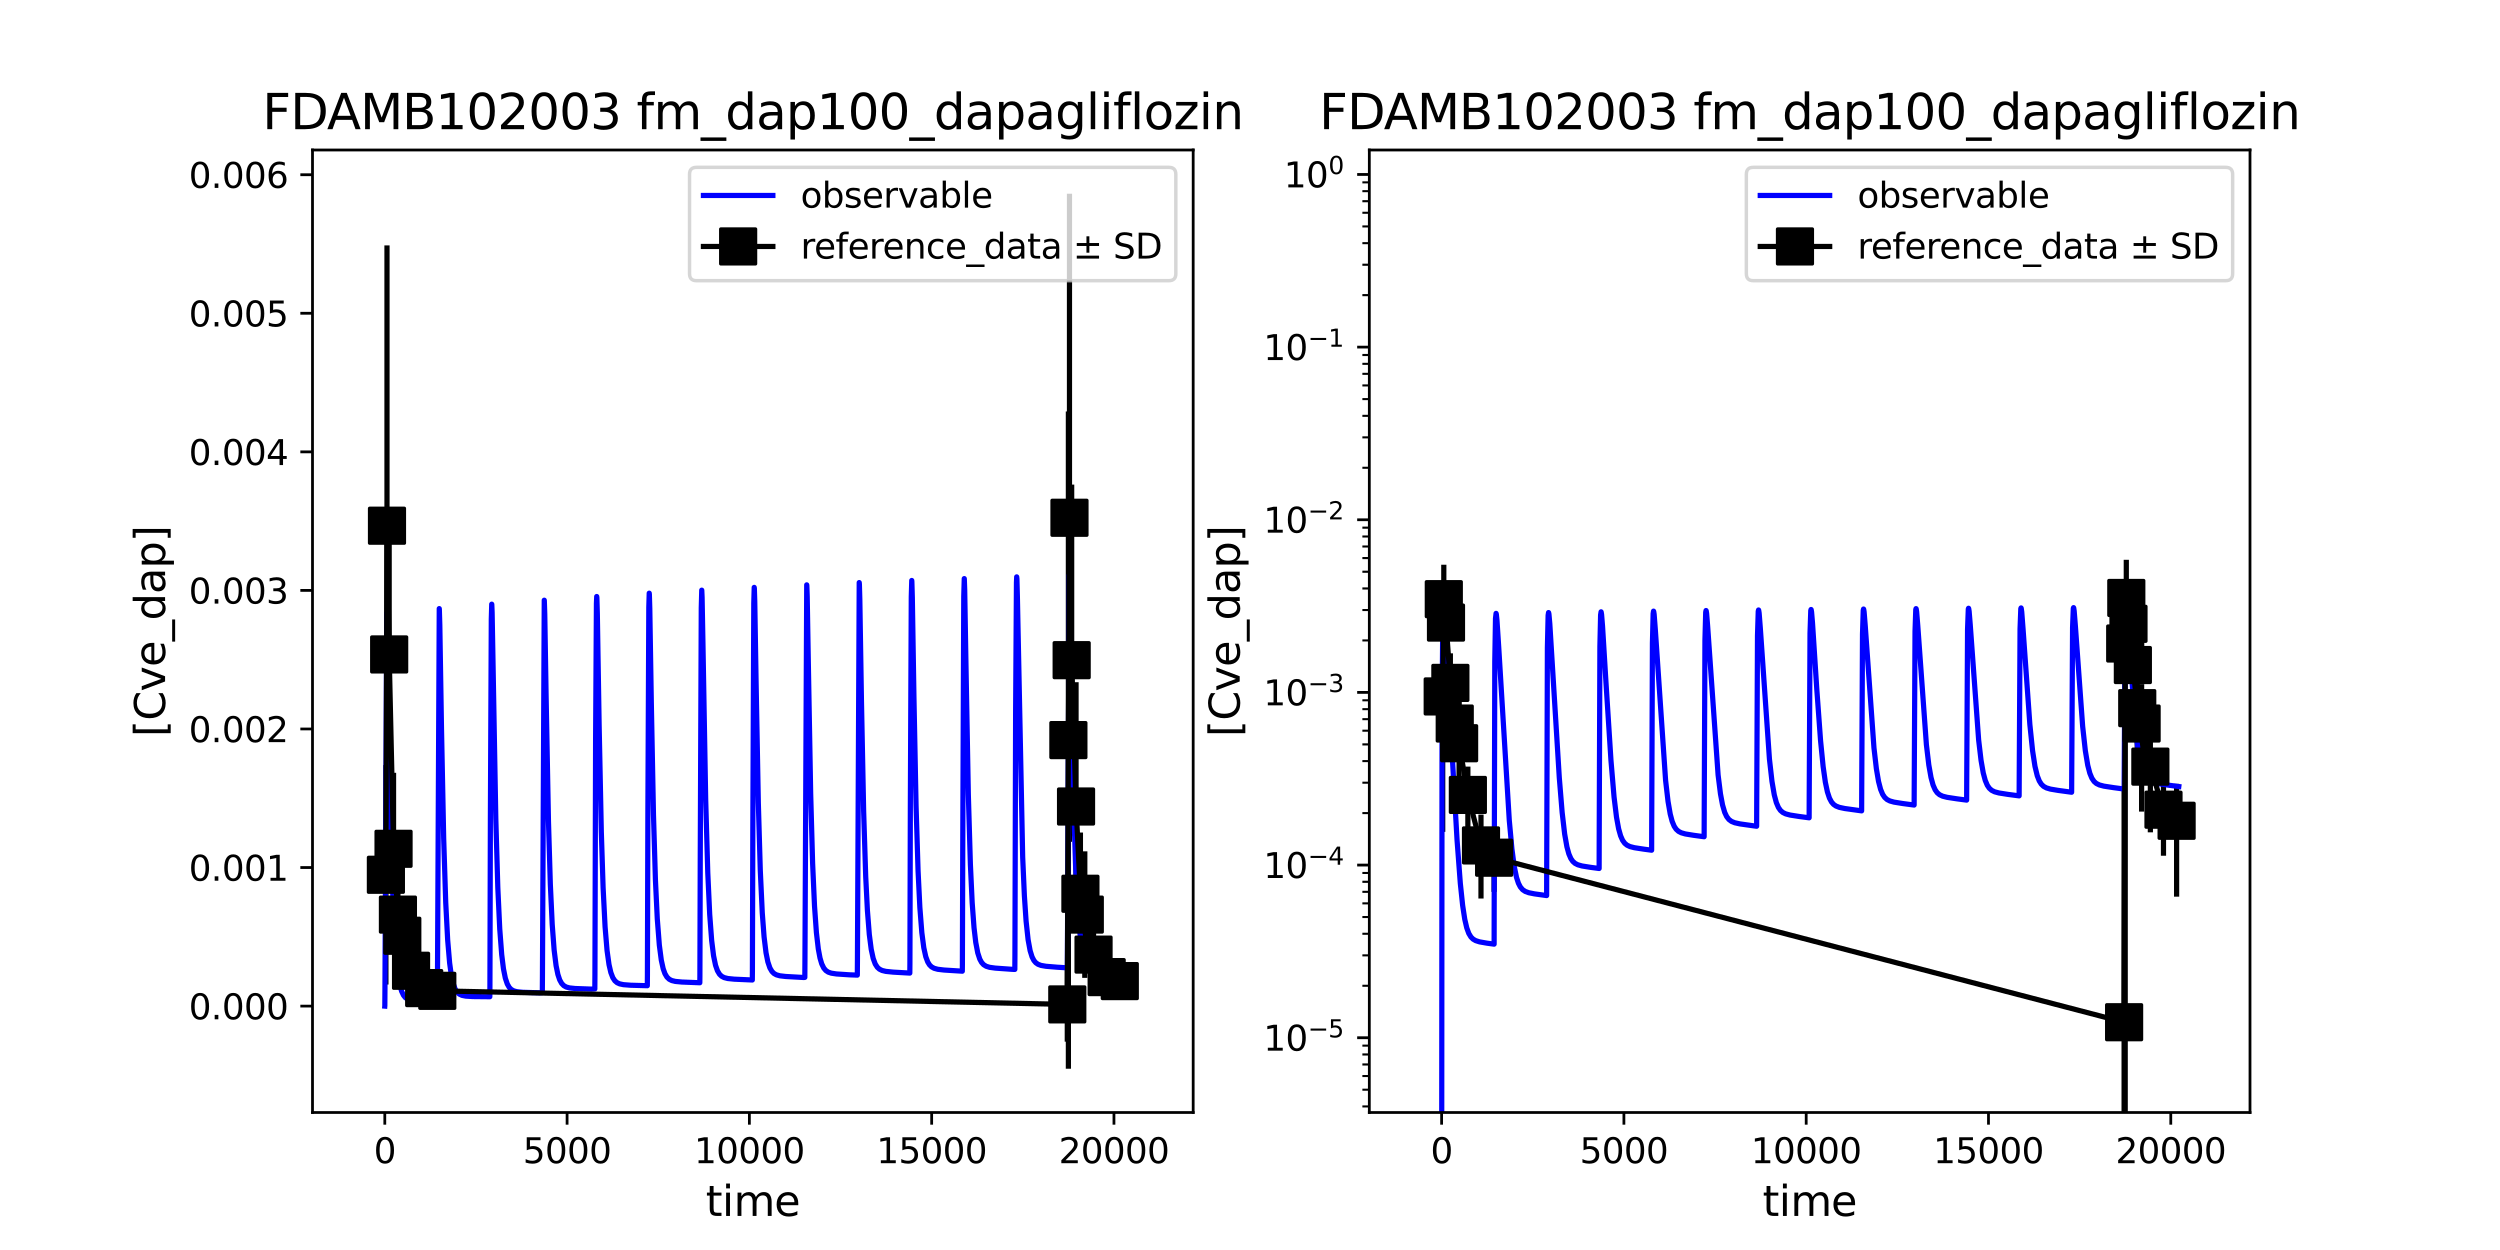 <?xml version="1.0" encoding="utf-8" standalone="no"?>
<!DOCTYPE svg PUBLIC "-//W3C//DTD SVG 1.1//EN"
  "http://www.w3.org/Graphics/SVG/1.1/DTD/svg11.dtd">
<svg xmlns:xlink="http://www.w3.org/1999/xlink" width="720pt" height="360pt" viewBox="0 0 720 360" xmlns="http://www.w3.org/2000/svg" version="1.1">
 <defs>
  <style type="text/css">*{stroke-linejoin: round; stroke-linecap: butt}</style>
 </defs>
 <g id="figure_1">
  <g id="patch_1">
   <path d="M 0 360 
L 720 360 
L 720 0 
L 0 0 
z
" style="fill: #ffffff"/>
  </g>
  <g id="axes_1">
   <g id="patch_2">
    <path d="M 90 320.4 
L 343.636 320.4 
L 343.636 43.2 
L 90 43.2 
z
" style="fill: #ffffff"/>
   </g>
   <g id="matplotlib.axis_1">
    <g id="xtick_1">
     <g id="line2d_1">
      <defs>
       <path id="mb60cb6d374" d="M 0 0 
L 0 3.5 
" style="stroke: #000000; stroke-width: 0.8"/>
      </defs>
      <g>
       <use xlink:href="#mb60cb6d374" x="110.821" y="320.4" style="stroke: #000000; stroke-width: 0.8"/>
      </g>
     </g>
     <g id="text_1">
      <!-- 0 -->
      <g transform="translate(107.64 334.998) scale(0.1 -0.1)">
       <defs>
        <path id="DejaVuSans-30" d="M 2034 4250 
Q 1547 4250 1301 3770 
Q 1056 3291 1056 2328 
Q 1056 1369 1301 889 
Q 1547 409 2034 409 
Q 2525 409 2770 889 
Q 3016 1369 3016 2328 
Q 3016 3291 2770 3770 
Q 2525 4250 2034 4250 
z
M 2034 4750 
Q 2819 4750 3233 4129 
Q 3647 3509 3647 2328 
Q 3647 1150 3233 529 
Q 2819 -91 2034 -91 
Q 1250 -91 836 529 
Q 422 1150 422 2328 
Q 422 3509 836 4129 
Q 1250 4750 2034 4750 
z
" transform="scale(0.016)"/>
       </defs>
       <use xlink:href="#DejaVuSans-30"/>
      </g>
     </g>
    </g>
    <g id="xtick_2">
     <g id="line2d_2">
      <g>
       <use xlink:href="#mb60cb6d374" x="163.321" y="320.4" style="stroke: #000000; stroke-width: 0.8"/>
      </g>
     </g>
     <g id="text_2">
      <!-- 5000 -->
      <g transform="translate(150.596 334.998) scale(0.1 -0.1)">
       <defs>
        <path id="DejaVuSans-35" d="M 691 4666 
L 3169 4666 
L 3169 4134 
L 1269 4134 
L 1269 2991 
Q 1406 3038 1543 3061 
Q 1681 3084 1819 3084 
Q 2600 3084 3056 2656 
Q 3513 2228 3513 1497 
Q 3513 744 3044 326 
Q 2575 -91 1722 -91 
Q 1428 -91 1123 -41 
Q 819 9 494 109 
L 494 744 
Q 775 591 1075 516 
Q 1375 441 1709 441 
Q 2250 441 2565 725 
Q 2881 1009 2881 1497 
Q 2881 1984 2565 2268 
Q 2250 2553 1709 2553 
Q 1456 2553 1204 2497 
Q 953 2441 691 2322 
L 691 4666 
z
" transform="scale(0.016)"/>
       </defs>
       <use xlink:href="#DejaVuSans-35"/>
       <use xlink:href="#DejaVuSans-30" x="63.623"/>
       <use xlink:href="#DejaVuSans-30" x="127.246"/>
       <use xlink:href="#DejaVuSans-30" x="190.869"/>
      </g>
     </g>
    </g>
    <g id="xtick_3">
     <g id="line2d_3">
      <g>
       <use xlink:href="#mb60cb6d374" x="215.821" y="320.4" style="stroke: #000000; stroke-width: 0.8"/>
      </g>
     </g>
     <g id="text_3">
      <!-- 10000 -->
      <g transform="translate(199.914 334.998) scale(0.1 -0.1)">
       <defs>
        <path id="DejaVuSans-31" d="M 794 531 
L 1825 531 
L 1825 4091 
L 703 3866 
L 703 4441 
L 1819 4666 
L 2450 4666 
L 2450 531 
L 3481 531 
L 3481 0 
L 794 0 
L 794 531 
z
" transform="scale(0.016)"/>
       </defs>
       <use xlink:href="#DejaVuSans-31"/>
       <use xlink:href="#DejaVuSans-30" x="63.623"/>
       <use xlink:href="#DejaVuSans-30" x="127.246"/>
       <use xlink:href="#DejaVuSans-30" x="190.869"/>
       <use xlink:href="#DejaVuSans-30" x="254.492"/>
      </g>
     </g>
    </g>
    <g id="xtick_4">
     <g id="line2d_4">
      <g>
       <use xlink:href="#mb60cb6d374" x="268.32" y="320.4" style="stroke: #000000; stroke-width: 0.8"/>
      </g>
     </g>
     <g id="text_4">
      <!-- 15000 -->
      <g transform="translate(252.414 334.998) scale(0.1 -0.1)">
       <use xlink:href="#DejaVuSans-31"/>
       <use xlink:href="#DejaVuSans-35" x="63.623"/>
       <use xlink:href="#DejaVuSans-30" x="127.246"/>
       <use xlink:href="#DejaVuSans-30" x="190.869"/>
       <use xlink:href="#DejaVuSans-30" x="254.492"/>
      </g>
     </g>
    </g>
    <g id="xtick_5">
     <g id="line2d_5">
      <g>
       <use xlink:href="#mb60cb6d374" x="320.82" y="320.4" style="stroke: #000000; stroke-width: 0.8"/>
      </g>
     </g>
     <g id="text_5">
      <!-- 20000 -->
      <g transform="translate(304.914 334.998) scale(0.1 -0.1)">
       <defs>
        <path id="DejaVuSans-32" d="M 1228 531 
L 3431 531 
L 3431 0 
L 469 0 
L 469 531 
Q 828 903 1448 1529 
Q 2069 2156 2228 2338 
Q 2531 2678 2651 2914 
Q 2772 3150 2772 3378 
Q 2772 3750 2511 3984 
Q 2250 4219 1831 4219 
Q 1534 4219 1204 4116 
Q 875 4013 500 3803 
L 500 4441 
Q 881 4594 1212 4672 
Q 1544 4750 1819 4750 
Q 2544 4750 2975 4387 
Q 3406 4025 3406 3419 
Q 3406 3131 3298 2873 
Q 3191 2616 2906 2266 
Q 2828 2175 2409 1742 
Q 1991 1309 1228 531 
z
" transform="scale(0.016)"/>
       </defs>
       <use xlink:href="#DejaVuSans-32"/>
       <use xlink:href="#DejaVuSans-30" x="63.623"/>
       <use xlink:href="#DejaVuSans-30" x="127.246"/>
       <use xlink:href="#DejaVuSans-30" x="190.869"/>
       <use xlink:href="#DejaVuSans-30" x="254.492"/>
      </g>
     </g>
    </g>
    <g id="text_6">
     <!-- time -->
     <g transform="translate(203.263 350.196) scale(0.12 -0.12)">
      <defs>
       <path id="DejaVuSans-74" d="M 1172 4494 
L 1172 3500 
L 2356 3500 
L 2356 3053 
L 1172 3053 
L 1172 1153 
Q 1172 725 1289 603 
Q 1406 481 1766 481 
L 2356 481 
L 2356 0 
L 1766 0 
Q 1100 0 847 248 
Q 594 497 594 1153 
L 594 3053 
L 172 3053 
L 172 3500 
L 594 3500 
L 594 4494 
L 1172 4494 
z
" transform="scale(0.016)"/>
       <path id="DejaVuSans-69" d="M 603 3500 
L 1178 3500 
L 1178 0 
L 603 0 
L 603 3500 
z
M 603 4863 
L 1178 4863 
L 1178 4134 
L 603 4134 
L 603 4863 
z
" transform="scale(0.016)"/>
       <path id="DejaVuSans-6d" d="M 3328 2828 
Q 3544 3216 3844 3400 
Q 4144 3584 4550 3584 
Q 5097 3584 5394 3201 
Q 5691 2819 5691 2113 
L 5691 0 
L 5113 0 
L 5113 2094 
Q 5113 2597 4934 2840 
Q 4756 3084 4391 3084 
Q 3944 3084 3684 2787 
Q 3425 2491 3425 1978 
L 3425 0 
L 2847 0 
L 2847 2094 
Q 2847 2600 2669 2842 
Q 2491 3084 2119 3084 
Q 1678 3084 1418 2786 
Q 1159 2488 1159 1978 
L 1159 0 
L 581 0 
L 581 3500 
L 1159 3500 
L 1159 2956 
Q 1356 3278 1631 3431 
Q 1906 3584 2284 3584 
Q 2666 3584 2933 3390 
Q 3200 3197 3328 2828 
z
" transform="scale(0.016)"/>
       <path id="DejaVuSans-65" d="M 3597 1894 
L 3597 1613 
L 953 1613 
Q 991 1019 1311 708 
Q 1631 397 2203 397 
Q 2534 397 2845 478 
Q 3156 559 3463 722 
L 3463 178 
Q 3153 47 2828 -22 
Q 2503 -91 2169 -91 
Q 1331 -91 842 396 
Q 353 884 353 1716 
Q 353 2575 817 3079 
Q 1281 3584 2069 3584 
Q 2775 3584 3186 3129 
Q 3597 2675 3597 1894 
z
M 3022 2063 
Q 3016 2534 2758 2815 
Q 2500 3097 2075 3097 
Q 1594 3097 1305 2825 
Q 1016 2553 972 2059 
L 3022 2063 
z
" transform="scale(0.016)"/>
      </defs>
      <use xlink:href="#DejaVuSans-74"/>
      <use xlink:href="#DejaVuSans-69" x="39.209"/>
      <use xlink:href="#DejaVuSans-6d" x="66.992"/>
      <use xlink:href="#DejaVuSans-65" x="164.404"/>
     </g>
    </g>
   </g>
   <g id="matplotlib.axis_2">
    <g id="ytick_1">
     <g id="line2d_6">
      <defs>
       <path id="m58432bc5de" d="M 0 0 
L -3.5 0 
" style="stroke: #000000; stroke-width: 0.8"/>
      </defs>
      <g>
       <use xlink:href="#m58432bc5de" x="90" y="289.758" style="stroke: #000000; stroke-width: 0.8"/>
      </g>
     </g>
     <g id="text_7">
      <!-- 0.000 -->
      <g transform="translate(54.372 293.557) scale(0.1 -0.1)">
       <defs>
        <path id="DejaVuSans-2e" d="M 684 794 
L 1344 794 
L 1344 0 
L 684 0 
L 684 794 
z
" transform="scale(0.016)"/>
       </defs>
       <use xlink:href="#DejaVuSans-30"/>
       <use xlink:href="#DejaVuSans-2e" x="63.623"/>
       <use xlink:href="#DejaVuSans-30" x="95.41"/>
       <use xlink:href="#DejaVuSans-30" x="159.033"/>
       <use xlink:href="#DejaVuSans-30" x="222.656"/>
      </g>
     </g>
    </g>
    <g id="ytick_2">
     <g id="line2d_7">
      <g>
       <use xlink:href="#m58432bc5de" x="90" y="249.851" style="stroke: #000000; stroke-width: 0.8"/>
      </g>
     </g>
     <g id="text_8">
      <!-- 0.001 -->
      <g transform="translate(54.372 253.65) scale(0.1 -0.1)">
       <use xlink:href="#DejaVuSans-30"/>
       <use xlink:href="#DejaVuSans-2e" x="63.623"/>
       <use xlink:href="#DejaVuSans-30" x="95.41"/>
       <use xlink:href="#DejaVuSans-30" x="159.033"/>
       <use xlink:href="#DejaVuSans-31" x="222.656"/>
      </g>
     </g>
    </g>
    <g id="ytick_3">
     <g id="line2d_8">
      <g>
       <use xlink:href="#m58432bc5de" x="90" y="209.944" style="stroke: #000000; stroke-width: 0.8"/>
      </g>
     </g>
     <g id="text_9">
      <!-- 0.002 -->
      <g transform="translate(54.372 213.743) scale(0.1 -0.1)">
       <use xlink:href="#DejaVuSans-30"/>
       <use xlink:href="#DejaVuSans-2e" x="63.623"/>
       <use xlink:href="#DejaVuSans-30" x="95.41"/>
       <use xlink:href="#DejaVuSans-30" x="159.033"/>
       <use xlink:href="#DejaVuSans-32" x="222.656"/>
      </g>
     </g>
    </g>
    <g id="ytick_4">
     <g id="line2d_9">
      <g>
       <use xlink:href="#m58432bc5de" x="90" y="170.037" style="stroke: #000000; stroke-width: 0.8"/>
      </g>
     </g>
     <g id="text_10">
      <!-- 0.003 -->
      <g transform="translate(54.372 173.837) scale(0.1 -0.1)">
       <defs>
        <path id="DejaVuSans-33" d="M 2597 2516 
Q 3050 2419 3304 2112 
Q 3559 1806 3559 1356 
Q 3559 666 3084 287 
Q 2609 -91 1734 -91 
Q 1441 -91 1130 -33 
Q 819 25 488 141 
L 488 750 
Q 750 597 1062 519 
Q 1375 441 1716 441 
Q 2309 441 2620 675 
Q 2931 909 2931 1356 
Q 2931 1769 2642 2001 
Q 2353 2234 1838 2234 
L 1294 2234 
L 1294 2753 
L 1863 2753 
Q 2328 2753 2575 2939 
Q 2822 3125 2822 3475 
Q 2822 3834 2567 4026 
Q 2313 4219 1838 4219 
Q 1578 4219 1281 4162 
Q 984 4106 628 3988 
L 628 4550 
Q 988 4650 1302 4700 
Q 1616 4750 1894 4750 
Q 2613 4750 3031 4423 
Q 3450 4097 3450 3541 
Q 3450 3153 3228 2886 
Q 3006 2619 2597 2516 
z
" transform="scale(0.016)"/>
       </defs>
       <use xlink:href="#DejaVuSans-30"/>
       <use xlink:href="#DejaVuSans-2e" x="63.623"/>
       <use xlink:href="#DejaVuSans-30" x="95.41"/>
       <use xlink:href="#DejaVuSans-30" x="159.033"/>
       <use xlink:href="#DejaVuSans-33" x="222.656"/>
      </g>
     </g>
    </g>
    <g id="ytick_5">
     <g id="line2d_10">
      <g>
       <use xlink:href="#m58432bc5de" x="90" y="130.131" style="stroke: #000000; stroke-width: 0.8"/>
      </g>
     </g>
     <g id="text_11">
      <!-- 0.004 -->
      <g transform="translate(54.372 133.93) scale(0.1 -0.1)">
       <defs>
        <path id="DejaVuSans-34" d="M 2419 4116 
L 825 1625 
L 2419 1625 
L 2419 4116 
z
M 2253 4666 
L 3047 4666 
L 3047 1625 
L 3713 1625 
L 3713 1100 
L 3047 1100 
L 3047 0 
L 2419 0 
L 2419 1100 
L 313 1100 
L 313 1709 
L 2253 4666 
z
" transform="scale(0.016)"/>
       </defs>
       <use xlink:href="#DejaVuSans-30"/>
       <use xlink:href="#DejaVuSans-2e" x="63.623"/>
       <use xlink:href="#DejaVuSans-30" x="95.41"/>
       <use xlink:href="#DejaVuSans-30" x="159.033"/>
       <use xlink:href="#DejaVuSans-34" x="222.656"/>
      </g>
     </g>
    </g>
    <g id="ytick_6">
     <g id="line2d_11">
      <g>
       <use xlink:href="#m58432bc5de" x="90" y="90.224" style="stroke: #000000; stroke-width: 0.8"/>
      </g>
     </g>
     <g id="text_12">
      <!-- 0.005 -->
      <g transform="translate(54.372 94.023) scale(0.1 -0.1)">
       <use xlink:href="#DejaVuSans-30"/>
       <use xlink:href="#DejaVuSans-2e" x="63.623"/>
       <use xlink:href="#DejaVuSans-30" x="95.41"/>
       <use xlink:href="#DejaVuSans-30" x="159.033"/>
       <use xlink:href="#DejaVuSans-35" x="222.656"/>
      </g>
     </g>
    </g>
    <g id="ytick_7">
     <g id="line2d_12">
      <g>
       <use xlink:href="#m58432bc5de" x="90" y="50.317" style="stroke: #000000; stroke-width: 0.8"/>
      </g>
     </g>
     <g id="text_13">
      <!-- 0.006 -->
      <g transform="translate(54.372 54.116) scale(0.1 -0.1)">
       <defs>
        <path id="DejaVuSans-36" d="M 2113 2584 
Q 1688 2584 1439 2293 
Q 1191 2003 1191 1497 
Q 1191 994 1439 701 
Q 1688 409 2113 409 
Q 2538 409 2786 701 
Q 3034 994 3034 1497 
Q 3034 2003 2786 2293 
Q 2538 2584 2113 2584 
z
M 3366 4563 
L 3366 3988 
Q 3128 4100 2886 4159 
Q 2644 4219 2406 4219 
Q 1781 4219 1451 3797 
Q 1122 3375 1075 2522 
Q 1259 2794 1537 2939 
Q 1816 3084 2150 3084 
Q 2853 3084 3261 2657 
Q 3669 2231 3669 1497 
Q 3669 778 3244 343 
Q 2819 -91 2113 -91 
Q 1303 -91 875 529 
Q 447 1150 447 2328 
Q 447 3434 972 4092 
Q 1497 4750 2381 4750 
Q 2619 4750 2861 4703 
Q 3103 4656 3366 4563 
z
" transform="scale(0.016)"/>
       </defs>
       <use xlink:href="#DejaVuSans-30"/>
       <use xlink:href="#DejaVuSans-2e" x="63.623"/>
       <use xlink:href="#DejaVuSans-30" x="95.41"/>
       <use xlink:href="#DejaVuSans-30" x="159.033"/>
       <use xlink:href="#DejaVuSans-36" x="222.656"/>
      </g>
     </g>
    </g>
    <g id="text_14">
     <!-- [Cve_dap] -->
     <g transform="translate(47.542 212.21) rotate(-90) scale(0.12 -0.12)">
      <defs>
       <path id="DejaVuSans-5b" d="M 550 4863 
L 1875 4863 
L 1875 4416 
L 1125 4416 
L 1125 -397 
L 1875 -397 
L 1875 -844 
L 550 -844 
L 550 4863 
z
" transform="scale(0.016)"/>
       <path id="DejaVuSans-43" d="M 4122 4306 
L 4122 3641 
Q 3803 3938 3442 4084 
Q 3081 4231 2675 4231 
Q 1875 4231 1450 3742 
Q 1025 3253 1025 2328 
Q 1025 1406 1450 917 
Q 1875 428 2675 428 
Q 3081 428 3442 575 
Q 3803 722 4122 1019 
L 4122 359 
Q 3791 134 3420 21 
Q 3050 -91 2638 -91 
Q 1578 -91 968 557 
Q 359 1206 359 2328 
Q 359 3453 968 4101 
Q 1578 4750 2638 4750 
Q 3056 4750 3426 4639 
Q 3797 4528 4122 4306 
z
" transform="scale(0.016)"/>
       <path id="DejaVuSans-76" d="M 191 3500 
L 800 3500 
L 1894 563 
L 2988 3500 
L 3597 3500 
L 2284 0 
L 1503 0 
L 191 3500 
z
" transform="scale(0.016)"/>
       <path id="DejaVuSans-5f" d="M 3263 -1063 
L 3263 -1509 
L -63 -1509 
L -63 -1063 
L 3263 -1063 
z
" transform="scale(0.016)"/>
       <path id="DejaVuSans-64" d="M 2906 2969 
L 2906 4863 
L 3481 4863 
L 3481 0 
L 2906 0 
L 2906 525 
Q 2725 213 2448 61 
Q 2172 -91 1784 -91 
Q 1150 -91 751 415 
Q 353 922 353 1747 
Q 353 2572 751 3078 
Q 1150 3584 1784 3584 
Q 2172 3584 2448 3432 
Q 2725 3281 2906 2969 
z
M 947 1747 
Q 947 1113 1208 752 
Q 1469 391 1925 391 
Q 2381 391 2643 752 
Q 2906 1113 2906 1747 
Q 2906 2381 2643 2742 
Q 2381 3103 1925 3103 
Q 1469 3103 1208 2742 
Q 947 2381 947 1747 
z
" transform="scale(0.016)"/>
       <path id="DejaVuSans-61" d="M 2194 1759 
Q 1497 1759 1228 1600 
Q 959 1441 959 1056 
Q 959 750 1161 570 
Q 1363 391 1709 391 
Q 2188 391 2477 730 
Q 2766 1069 2766 1631 
L 2766 1759 
L 2194 1759 
z
M 3341 1997 
L 3341 0 
L 2766 0 
L 2766 531 
Q 2569 213 2275 61 
Q 1981 -91 1556 -91 
Q 1019 -91 701 211 
Q 384 513 384 1019 
Q 384 1609 779 1909 
Q 1175 2209 1959 2209 
L 2766 2209 
L 2766 2266 
Q 2766 2663 2505 2880 
Q 2244 3097 1772 3097 
Q 1472 3097 1187 3025 
Q 903 2953 641 2809 
L 641 3341 
Q 956 3463 1253 3523 
Q 1550 3584 1831 3584 
Q 2591 3584 2966 3190 
Q 3341 2797 3341 1997 
z
" transform="scale(0.016)"/>
       <path id="DejaVuSans-70" d="M 1159 525 
L 1159 -1331 
L 581 -1331 
L 581 3500 
L 1159 3500 
L 1159 2969 
Q 1341 3281 1617 3432 
Q 1894 3584 2278 3584 
Q 2916 3584 3314 3078 
Q 3713 2572 3713 1747 
Q 3713 922 3314 415 
Q 2916 -91 2278 -91 
Q 1894 -91 1617 61 
Q 1341 213 1159 525 
z
M 3116 1747 
Q 3116 2381 2855 2742 
Q 2594 3103 2138 3103 
Q 1681 3103 1420 2742 
Q 1159 2381 1159 1747 
Q 1159 1113 1420 752 
Q 1681 391 2138 391 
Q 2594 391 2855 752 
Q 3116 1113 3116 1747 
z
" transform="scale(0.016)"/>
       <path id="DejaVuSans-5d" d="M 1947 4863 
L 1947 -844 
L 622 -844 
L 622 -397 
L 1369 -397 
L 1369 4416 
L 622 4416 
L 622 4863 
L 1947 4863 
z
" transform="scale(0.016)"/>
      </defs>
      <use xlink:href="#DejaVuSans-5b"/>
      <use xlink:href="#DejaVuSans-43" x="39.014"/>
      <use xlink:href="#DejaVuSans-76" x="108.838"/>
      <use xlink:href="#DejaVuSans-65" x="168.018"/>
      <use xlink:href="#DejaVuSans-5f" x="229.541"/>
      <use xlink:href="#DejaVuSans-64" x="279.541"/>
      <use xlink:href="#DejaVuSans-61" x="343.018"/>
      <use xlink:href="#DejaVuSans-70" x="404.297"/>
      <use xlink:href="#DejaVuSans-5d" x="467.773"/>
     </g>
    </g>
   </g>
   <g id="LineCollection_1">
    <path d="M 111.136 283.546 
L 111.136 220.334 
" clip-path="url(#p29eca272e6)" style="fill: none; stroke: #000000; stroke-width: 1.5"/>
    <path d="M 111.451 232.148 
L 111.451 70.671 
" clip-path="url(#p29eca272e6)" style="fill: none; stroke: #000000; stroke-width: 1.5"/>
    <path d="M 112.081 221.087 
L 112.081 155.878 
" clip-path="url(#p29eca272e6)" style="fill: none; stroke: #000000; stroke-width: 1.5"/>
    <path d="M 113.341 266.333 
L 113.341 222.576 
" clip-path="url(#p29eca272e6)" style="fill: none; stroke: #000000; stroke-width: 1.5"/>
    <path d="M 114.601 273.052 
L 114.601 253.758 
" clip-path="url(#p29eca272e6)" style="fill: none; stroke: #000000; stroke-width: 1.5"/>
    <path d="M 115.861 279.279 
L 115.861 259.706 
" clip-path="url(#p29eca272e6)" style="fill: none; stroke: #000000; stroke-width: 1.5"/>
    <path d="M 118.381 284.254 
L 118.381 274.923 
" clip-path="url(#p29eca272e6)" style="fill: none; stroke: #000000; stroke-width: 1.5"/>
    <path d="M 122.161 287.203 
L 122.161 281.938 
" clip-path="url(#p29eca272e6)" style="fill: none; stroke: #000000; stroke-width: 1.5"/>
    <path d="M 125.941 286.967 
L 125.941 283.744 
" clip-path="url(#p29eca272e6)" style="fill: none; stroke: #000000; stroke-width: 1.5"/>
    <path d="M 307.38 299.998 
L 307.38 278.536 
" clip-path="url(#p29eca272e6)" style="fill: none; stroke: #000000; stroke-width: 1.5"/>
    <path d="M 307.695 307.8 
L 307.695 118.494 
" clip-path="url(#p29eca272e6)" style="fill: none; stroke: #000000; stroke-width: 1.5"/>
    <path d="M 308.01 242.439 
L 308.01 55.8 
" clip-path="url(#p29eca272e6)" style="fill: none; stroke: #000000; stroke-width: 1.5"/>
    <path d="M 308.64 240.691 
L 308.64 139.574 
" clip-path="url(#p29eca272e6)" style="fill: none; stroke: #000000; stroke-width: 1.5"/>
    <path d="M 309.9 268.092 
L 309.9 196.464 
" clip-path="url(#p29eca272e6)" style="fill: none; stroke: #000000; stroke-width: 1.5"/>
    <path d="M 311.16 275.038 
L 311.16 239.765 
" clip-path="url(#p29eca272e6)" style="fill: none; stroke: #000000; stroke-width: 1.5"/>
    <path d="M 312.42 281.617 
L 312.42 245.193 
" clip-path="url(#p29eca272e6)" style="fill: none; stroke: #000000; stroke-width: 1.5"/>
    <path d="M 314.94 283.58 
L 314.94 266.266 
" clip-path="url(#p29eca272e6)" style="fill: none; stroke: #000000; stroke-width: 1.5"/>
    <path d="M 318.72 285.238 
L 318.72 277.576 
" clip-path="url(#p29eca272e6)" style="fill: none; stroke: #000000; stroke-width: 1.5"/>
    <path d="M 322.5 287.139 
L 322.5 277.969 
" clip-path="url(#p29eca272e6)" style="fill: none; stroke: #000000; stroke-width: 1.5"/>
   </g>
   <g id="line2d_13">
    <path d="M 110.821 289.758 
L 110.83 289.651 
L 110.864 285.005 
L 111.383 176.668 
L 111.43 177.226 
L 111.584 183.391 
L 112.972 253.737 
L 113.516 267.097 
L 114.057 275.409 
L 114.567 280.302 
L 115.077 283.366 
L 115.653 285.452 
L 116.208 286.631 
L 116.742 287.306 
L 117.388 287.772 
L 118.166 288.058 
L 119.391 288.239 
L 122.005 288.328 
L 125.95 288.272 
L 125.984 283.562 
L 126.504 175.281 
L 126.531 175.509 
L 126.664 179.966 
L 127.146 209.633 
L 127.782 241.533 
L 128.37 259.959 
L 128.931 270.755 
L 129.493 277.341 
L 129.97 280.82 
L 130.468 283.136 
L 131.069 284.812 
L 131.619 285.699 
L 132.28 286.302 
L 133.05 286.661 
L 134.15 286.883 
L 136.13 287.005 
L 141.068 287.057 
L 141.096 284.078 
L 141.233 235.69 
L 141.494 178.253 
L 141.615 174.005 
L 141.635 174.076 
L 141.729 176.33 
L 142.012 192.165 
L 142.793 235.822 
L 143.369 255.619 
L 143.926 267.541 
L 144.49 274.935 
L 144.995 279.008 
L 145.533 281.697 
L 146.098 283.386 
L 146.663 284.378 
L 147.229 284.96 
L 147.955 285.371 
L 148.924 285.627 
L 150.539 285.782 
L 155.464 285.928 
L 156.19 285.846 
L 156.223 281.221 
L 156.744 172.862 
L 156.769 173.064 
L 156.89 176.876 
L 157.28 200.579 
L 157.957 236.503 
L 158.497 254.688 
L 159.037 266.249 
L 159.593 273.628 
L 160.153 278.115 
L 160.672 280.644 
L 161.191 282.203 
L 161.757 283.226 
L 162.371 283.864 
L 163.079 284.264 
L 164.023 284.522 
L 165.627 284.69 
L 170.347 284.863 
L 171.309 284.805 
L 171.341 280.741 
L 171.533 212.736 
L 171.77 173.759 
L 171.854 171.798 
L 171.898 172.146 
L 172.027 176.614 
L 172.552 208.965 
L 173.176 239.438 
L 173.694 255.658 
L 174.264 266.939 
L 174.83 273.738 
L 175.397 277.809 
L 175.925 280.096 
L 176.491 281.57 
L 177.083 282.465 
L 177.716 283.009 
L 178.469 283.353 
L 179.547 283.583 
L 181.604 283.745 
L 186.428 283.884 
L 186.455 280.922 
L 186.589 233.926 
L 186.857 174.844 
L 186.975 170.839 
L 187.018 171.19 
L 187.137 175.222 
L 187.578 202.276 
L 188.199 234.62 
L 188.766 253.491 
L 189.298 264.625 
L 189.886 272.191 
L 190.449 276.491 
L 190.991 278.979 
L 191.505 280.42 
L 192.075 281.386 
L 192.728 282.015 
L 193.474 282.397 
L 194.5 282.647 
L 196.365 282.825 
L 201.546 283.033 
L 201.569 281.168 
L 201.67 248.132 
L 201.964 175.014 
L 202.1 169.967 
L 202.113 170.028 
L 202.202 172.03 
L 202.446 185.25 
L 203.236 230.217 
L 203.841 251.411 
L 204.394 263.367 
L 204.96 270.87 
L 205.508 275.269 
L 206.078 278.01 
L 206.628 279.58 
L 207.223 280.578 
L 207.818 281.153 
L 208.563 281.548 
L 209.604 281.812 
L 211.464 282.001 
L 216.666 282.237 
L 216.666 282.23 
L 216.692 279.786 
L 216.81 239.483 
L 217.09 173.692 
L 217.212 169.172 
L 217.255 169.482 
L 217.369 173.182 
L 217.748 196.169 
L 218.397 231.193 
L 218.964 250.707 
L 219.532 262.894 
L 220.054 269.821 
L 220.612 274.391 
L 221.143 277.027 
L 221.732 278.77 
L 222.321 279.778 
L 222.909 280.363 
L 223.596 280.749 
L 224.577 281.026 
L 226.246 281.224 
L 231.545 281.522 
L 231.787 281.486 
L 231.789 281.429 
L 231.823 276.714 
L 232.335 168.441 
L 232.364 168.603 
L 232.472 171.718 
L 232.793 190.636 
L 233.471 228.472 
L 234.033 248.602 
L 234.58 260.949 
L 235.127 268.618 
L 235.674 273.312 
L 236.161 275.908 
L 236.655 277.585 
L 237.248 278.804 
L 237.841 279.509 
L 238.532 279.971 
L 239.422 280.275 
L 240.904 280.499 
L 244.66 280.749 
L 246.907 280.831 
L 246.909 280.775 
L 246.942 276.436 
L 247.454 167.78 
L 247.504 168.244 
L 247.627 172.648 
L 248.099 201.813 
L 248.73 233.68 
L 249.325 252.457 
L 249.816 262.244 
L 250.359 269.127 
L 250.909 273.388 
L 251.475 276.015 
L 252.067 277.627 
L 252.66 278.559 
L 253.252 279.101 
L 254.042 279.497 
L 255.129 279.758 
L 257.203 279.971 
L 262.025 280.248 
L 262.027 280.222 
L 262.054 277.421 
L 262.184 231.82 
L 262.447 171.868 
L 262.582 167.18 
L 262.616 167.504 
L 262.747 172.038 
L 263.208 200.504 
L 263.821 231.92 
L 264.402 250.791 
L 264.919 261.368 
L 265.486 268.602 
L 266.054 272.941 
L 266.621 275.519 
L 267.182 277.03 
L 267.693 277.868 
L 268.266 278.442 
L 269.031 278.869 
L 270.082 279.154 
L 271.897 279.37 
L 277.145 279.701 
L 277.146 279.693 
L 277.169 277.772 
L 277.27 244.511 
L 277.562 171.752 
L 277.705 166.641 
L 277.725 166.808 
L 277.83 169.792 
L 278.168 189.821 
L 278.879 228.792 
L 279.471 248.924 
L 279.988 259.994 
L 280.52 267.184 
L 281.018 271.424 
L 281.593 274.434 
L 282.177 276.223 
L 282.7 277.181 
L 283.276 277.821 
L 284.017 278.283 
L 285.005 278.589 
L 286.651 278.817 
L 291.59 279.17 
L 292.266 279.192 
L 292.269 279.127 
L 292.3 275.151 
L 292.499 204.982 
L 292.736 167.773 
L 292.807 166.141 
L 292.869 166.691 
L 292.997 171.479 
L 294.531 246.825 
L 295.023 258.008 
L 295.513 265.273 
L 296.094 270.637 
L 296.675 273.795 
L 297.235 275.592 
L 297.767 276.621 
L 298.309 277.263 
L 298.96 277.718 
L 299.827 278.043 
L 301.236 278.288 
L 304.598 278.567 
L 307.386 278.731 
L 307.389 278.658 
L 307.422 274.261 
L 307.93 165.671 
L 307.976 166.007 
L 308.104 170.408 
L 308.589 200.334 
L 309.198 231.109 
L 309.781 249.789 
L 310.309 260.383 
L 310.89 267.546 
L 311.387 271.313 
L 311.885 273.703 
L 312.459 275.391 
L 312.99 276.327 
L 313.629 276.991 
L 314.347 277.405 
L 315.305 277.69 
L 316.982 277.923 
L 322.251 278.323 
L 323.13 278.385 
L 323.13 278.385 
" clip-path="url(#p29eca272e6)" style="fill: none; stroke: #0000ff; stroke-width: 1.5; stroke-linecap: square"/>
   </g>
   <g id="line2d_14">
    <path d="M 111.136 251.94 
L 111.451 151.41 
L 112.081 188.483 
L 113.341 244.455 
L 114.601 263.405 
L 115.861 269.493 
L 118.381 279.589 
L 122.161 284.57 
L 125.941 285.356 
L 307.38 289.267 
L 307.695 213.147 
L 308.01 149.119 
L 308.64 190.132 
L 309.9 232.278 
L 311.16 257.401 
L 312.42 263.405 
L 314.94 274.923 
L 318.72 281.407 
L 322.5 282.554 
" clip-path="url(#p29eca272e6)" style="fill: none; stroke: #000000; stroke-width: 1.5; stroke-linecap: square"/>
    <defs>
     <path id="mfd51d287ab" d="M -5 5 
L 5 5 
L 5 -5 
L -5 -5 
z
" style="stroke: #000000; stroke-linejoin: miter"/>
    </defs>
    <g clip-path="url(#p29eca272e6)">
     <use xlink:href="#mfd51d287ab" x="111.136" y="251.94" style="stroke: #000000; stroke-linejoin: miter"/>
     <use xlink:href="#mfd51d287ab" x="111.451" y="151.41" style="stroke: #000000; stroke-linejoin: miter"/>
     <use xlink:href="#mfd51d287ab" x="112.081" y="188.483" style="stroke: #000000; stroke-linejoin: miter"/>
     <use xlink:href="#mfd51d287ab" x="113.341" y="244.455" style="stroke: #000000; stroke-linejoin: miter"/>
     <use xlink:href="#mfd51d287ab" x="114.601" y="263.405" style="stroke: #000000; stroke-linejoin: miter"/>
     <use xlink:href="#mfd51d287ab" x="115.861" y="269.493" style="stroke: #000000; stroke-linejoin: miter"/>
     <use xlink:href="#mfd51d287ab" x="118.381" y="279.589" style="stroke: #000000; stroke-linejoin: miter"/>
     <use xlink:href="#mfd51d287ab" x="122.161" y="284.57" style="stroke: #000000; stroke-linejoin: miter"/>
     <use xlink:href="#mfd51d287ab" x="125.941" y="285.356" style="stroke: #000000; stroke-linejoin: miter"/>
     <use xlink:href="#mfd51d287ab" x="307.38" y="289.267" style="stroke: #000000; stroke-linejoin: miter"/>
     <use xlink:href="#mfd51d287ab" x="307.695" y="213.147" style="stroke: #000000; stroke-linejoin: miter"/>
     <use xlink:href="#mfd51d287ab" x="308.01" y="149.119" style="stroke: #000000; stroke-linejoin: miter"/>
     <use xlink:href="#mfd51d287ab" x="308.64" y="190.132" style="stroke: #000000; stroke-linejoin: miter"/>
     <use xlink:href="#mfd51d287ab" x="309.9" y="232.278" style="stroke: #000000; stroke-linejoin: miter"/>
     <use xlink:href="#mfd51d287ab" x="311.16" y="257.401" style="stroke: #000000; stroke-linejoin: miter"/>
     <use xlink:href="#mfd51d287ab" x="312.42" y="263.405" style="stroke: #000000; stroke-linejoin: miter"/>
     <use xlink:href="#mfd51d287ab" x="314.94" y="274.923" style="stroke: #000000; stroke-linejoin: miter"/>
     <use xlink:href="#mfd51d287ab" x="318.72" y="281.407" style="stroke: #000000; stroke-linejoin: miter"/>
     <use xlink:href="#mfd51d287ab" x="322.5" y="282.554" style="stroke: #000000; stroke-linejoin: miter"/>
    </g>
   </g>
   <g id="patch_3">
    <path d="M 90 320.4 
L 90 43.2 
" style="fill: none; stroke: #000000; stroke-width: 0.8; stroke-linejoin: miter; stroke-linecap: square"/>
   </g>
   <g id="patch_4">
    <path d="M 343.636 320.4 
L 343.636 43.2 
" style="fill: none; stroke: #000000; stroke-width: 0.8; stroke-linejoin: miter; stroke-linecap: square"/>
   </g>
   <g id="patch_5">
    <path d="M 90 320.4 
L 343.636 320.4 
" style="fill: none; stroke: #000000; stroke-width: 0.8; stroke-linejoin: miter; stroke-linecap: square"/>
   </g>
   <g id="patch_6">
    <path d="M 90 43.2 
L 343.636 43.2 
" style="fill: none; stroke: #000000; stroke-width: 0.8; stroke-linejoin: miter; stroke-linecap: square"/>
   </g>
   <g id="text_15">
    <!-- FDAMB102003 fm_dap100_dapagliflozin -->
    <g transform="translate(75.578 37.2) scale(0.14 -0.14)">
     <defs>
      <path id="DejaVuSans-46" d="M 628 4666 
L 3309 4666 
L 3309 4134 
L 1259 4134 
L 1259 2759 
L 3109 2759 
L 3109 2228 
L 1259 2228 
L 1259 0 
L 628 0 
L 628 4666 
z
" transform="scale(0.016)"/>
      <path id="DejaVuSans-44" d="M 1259 4147 
L 1259 519 
L 2022 519 
Q 2988 519 3436 956 
Q 3884 1394 3884 2338 
Q 3884 3275 3436 3711 
Q 2988 4147 2022 4147 
L 1259 4147 
z
M 628 4666 
L 1925 4666 
Q 3281 4666 3915 4102 
Q 4550 3538 4550 2338 
Q 4550 1131 3912 565 
Q 3275 0 1925 0 
L 628 0 
L 628 4666 
z
" transform="scale(0.016)"/>
      <path id="DejaVuSans-41" d="M 2188 4044 
L 1331 1722 
L 3047 1722 
L 2188 4044 
z
M 1831 4666 
L 2547 4666 
L 4325 0 
L 3669 0 
L 3244 1197 
L 1141 1197 
L 716 0 
L 50 0 
L 1831 4666 
z
" transform="scale(0.016)"/>
      <path id="DejaVuSans-4d" d="M 628 4666 
L 1569 4666 
L 2759 1491 
L 3956 4666 
L 4897 4666 
L 4897 0 
L 4281 0 
L 4281 4097 
L 3078 897 
L 2444 897 
L 1241 4097 
L 1241 0 
L 628 0 
L 628 4666 
z
" transform="scale(0.016)"/>
      <path id="DejaVuSans-42" d="M 1259 2228 
L 1259 519 
L 2272 519 
Q 2781 519 3026 730 
Q 3272 941 3272 1375 
Q 3272 1813 3026 2020 
Q 2781 2228 2272 2228 
L 1259 2228 
z
M 1259 4147 
L 1259 2741 
L 2194 2741 
Q 2656 2741 2882 2914 
Q 3109 3088 3109 3444 
Q 3109 3797 2882 3972 
Q 2656 4147 2194 4147 
L 1259 4147 
z
M 628 4666 
L 2241 4666 
Q 2963 4666 3353 4366 
Q 3744 4066 3744 3513 
Q 3744 3084 3544 2831 
Q 3344 2578 2956 2516 
Q 3422 2416 3680 2098 
Q 3938 1781 3938 1306 
Q 3938 681 3513 340 
Q 3088 0 2303 0 
L 628 0 
L 628 4666 
z
" transform="scale(0.016)"/>
      <path id="DejaVuSans-20" transform="scale(0.016)"/>
      <path id="DejaVuSans-66" d="M 2375 4863 
L 2375 4384 
L 1825 4384 
Q 1516 4384 1395 4259 
Q 1275 4134 1275 3809 
L 1275 3500 
L 2222 3500 
L 2222 3053 
L 1275 3053 
L 1275 0 
L 697 0 
L 697 3053 
L 147 3053 
L 147 3500 
L 697 3500 
L 697 3744 
Q 697 4328 969 4595 
Q 1241 4863 1831 4863 
L 2375 4863 
z
" transform="scale(0.016)"/>
      <path id="DejaVuSans-67" d="M 2906 1791 
Q 2906 2416 2648 2759 
Q 2391 3103 1925 3103 
Q 1463 3103 1205 2759 
Q 947 2416 947 1791 
Q 947 1169 1205 825 
Q 1463 481 1925 481 
Q 2391 481 2648 825 
Q 2906 1169 2906 1791 
z
M 3481 434 
Q 3481 -459 3084 -895 
Q 2688 -1331 1869 -1331 
Q 1566 -1331 1297 -1286 
Q 1028 -1241 775 -1147 
L 775 -588 
Q 1028 -725 1275 -790 
Q 1522 -856 1778 -856 
Q 2344 -856 2625 -561 
Q 2906 -266 2906 331 
L 2906 616 
Q 2728 306 2450 153 
Q 2172 0 1784 0 
Q 1141 0 747 490 
Q 353 981 353 1791 
Q 353 2603 747 3093 
Q 1141 3584 1784 3584 
Q 2172 3584 2450 3431 
Q 2728 3278 2906 2969 
L 2906 3500 
L 3481 3500 
L 3481 434 
z
" transform="scale(0.016)"/>
      <path id="DejaVuSans-6c" d="M 603 4863 
L 1178 4863 
L 1178 0 
L 603 0 
L 603 4863 
z
" transform="scale(0.016)"/>
      <path id="DejaVuSans-6f" d="M 1959 3097 
Q 1497 3097 1228 2736 
Q 959 2375 959 1747 
Q 959 1119 1226 758 
Q 1494 397 1959 397 
Q 2419 397 2687 759 
Q 2956 1122 2956 1747 
Q 2956 2369 2687 2733 
Q 2419 3097 1959 3097 
z
M 1959 3584 
Q 2709 3584 3137 3096 
Q 3566 2609 3566 1747 
Q 3566 888 3137 398 
Q 2709 -91 1959 -91 
Q 1206 -91 779 398 
Q 353 888 353 1747 
Q 353 2609 779 3096 
Q 1206 3584 1959 3584 
z
" transform="scale(0.016)"/>
      <path id="DejaVuSans-7a" d="M 353 3500 
L 3084 3500 
L 3084 2975 
L 922 459 
L 3084 459 
L 3084 0 
L 275 0 
L 275 525 
L 2438 3041 
L 353 3041 
L 353 3500 
z
" transform="scale(0.016)"/>
      <path id="DejaVuSans-6e" d="M 3513 2113 
L 3513 0 
L 2938 0 
L 2938 2094 
Q 2938 2591 2744 2837 
Q 2550 3084 2163 3084 
Q 1697 3084 1428 2787 
Q 1159 2491 1159 1978 
L 1159 0 
L 581 0 
L 581 3500 
L 1159 3500 
L 1159 2956 
Q 1366 3272 1645 3428 
Q 1925 3584 2291 3584 
Q 2894 3584 3203 3211 
Q 3513 2838 3513 2113 
z
" transform="scale(0.016)"/>
     </defs>
     <use xlink:href="#DejaVuSans-46"/>
     <use xlink:href="#DejaVuSans-44" x="57.52"/>
     <use xlink:href="#DejaVuSans-41" x="132.771"/>
     <use xlink:href="#DejaVuSans-4d" x="201.18"/>
     <use xlink:href="#DejaVuSans-42" x="287.459"/>
     <use xlink:href="#DejaVuSans-31" x="356.062"/>
     <use xlink:href="#DejaVuSans-30" x="419.686"/>
     <use xlink:href="#DejaVuSans-32" x="483.309"/>
     <use xlink:href="#DejaVuSans-30" x="546.932"/>
     <use xlink:href="#DejaVuSans-30" x="610.555"/>
     <use xlink:href="#DejaVuSans-33" x="674.178"/>
     <use xlink:href="#DejaVuSans-20" x="737.801"/>
     <use xlink:href="#DejaVuSans-66" x="769.588"/>
     <use xlink:href="#DejaVuSans-6d" x="804.793"/>
     <use xlink:href="#DejaVuSans-5f" x="902.205"/>
     <use xlink:href="#DejaVuSans-64" x="952.205"/>
     <use xlink:href="#DejaVuSans-61" x="1015.682"/>
     <use xlink:href="#DejaVuSans-70" x="1076.961"/>
     <use xlink:href="#DejaVuSans-31" x="1140.438"/>
     <use xlink:href="#DejaVuSans-30" x="1204.061"/>
     <use xlink:href="#DejaVuSans-30" x="1267.684"/>
     <use xlink:href="#DejaVuSans-5f" x="1331.307"/>
     <use xlink:href="#DejaVuSans-64" x="1381.307"/>
     <use xlink:href="#DejaVuSans-61" x="1444.783"/>
     <use xlink:href="#DejaVuSans-70" x="1506.062"/>
     <use xlink:href="#DejaVuSans-61" x="1569.539"/>
     <use xlink:href="#DejaVuSans-67" x="1630.818"/>
     <use xlink:href="#DejaVuSans-6c" x="1694.295"/>
     <use xlink:href="#DejaVuSans-69" x="1722.078"/>
     <use xlink:href="#DejaVuSans-66" x="1749.861"/>
     <use xlink:href="#DejaVuSans-6c" x="1785.066"/>
     <use xlink:href="#DejaVuSans-6f" x="1812.85"/>
     <use xlink:href="#DejaVuSans-7a" x="1874.031"/>
     <use xlink:href="#DejaVuSans-69" x="1926.521"/>
     <use xlink:href="#DejaVuSans-6e" x="1954.305"/>
    </g>
   </g>
   <g id="legend_1">
    <g id="patch_7">
     <path d="M 200.586 80.834 
L 336.636 80.834 
Q 338.636 80.834 338.636 78.834 
L 338.636 50.2 
Q 338.636 48.2 336.636 48.2 
L 200.586 48.2 
Q 198.586 48.2 198.586 50.2 
L 198.586 78.834 
Q 198.586 80.834 200.586 80.834 
z
" style="fill: #ffffff; opacity: 0.8; stroke: #cccccc; stroke-linejoin: miter"/>
    </g>
    <g id="line2d_15">
     <path d="M 202.586 56.298 
L 212.586 56.298 
L 222.586 56.298 
" style="fill: none; stroke: #0000ff; stroke-width: 1.5; stroke-linecap: square"/>
    </g>
    <g id="text_16">
     <!-- observable -->
     <g transform="translate(230.586 59.798) scale(0.1 -0.1)">
      <defs>
       <path id="DejaVuSans-62" d="M 3116 1747 
Q 3116 2381 2855 2742 
Q 2594 3103 2138 3103 
Q 1681 3103 1420 2742 
Q 1159 2381 1159 1747 
Q 1159 1113 1420 752 
Q 1681 391 2138 391 
Q 2594 391 2855 752 
Q 3116 1113 3116 1747 
z
M 1159 2969 
Q 1341 3281 1617 3432 
Q 1894 3584 2278 3584 
Q 2916 3584 3314 3078 
Q 3713 2572 3713 1747 
Q 3713 922 3314 415 
Q 2916 -91 2278 -91 
Q 1894 -91 1617 61 
Q 1341 213 1159 525 
L 1159 0 
L 581 0 
L 581 4863 
L 1159 4863 
L 1159 2969 
z
" transform="scale(0.016)"/>
       <path id="DejaVuSans-73" d="M 2834 3397 
L 2834 2853 
Q 2591 2978 2328 3040 
Q 2066 3103 1784 3103 
Q 1356 3103 1142 2972 
Q 928 2841 928 2578 
Q 928 2378 1081 2264 
Q 1234 2150 1697 2047 
L 1894 2003 
Q 2506 1872 2764 1633 
Q 3022 1394 3022 966 
Q 3022 478 2636 193 
Q 2250 -91 1575 -91 
Q 1294 -91 989 -36 
Q 684 19 347 128 
L 347 722 
Q 666 556 975 473 
Q 1284 391 1588 391 
Q 1994 391 2212 530 
Q 2431 669 2431 922 
Q 2431 1156 2273 1281 
Q 2116 1406 1581 1522 
L 1381 1569 
Q 847 1681 609 1914 
Q 372 2147 372 2553 
Q 372 3047 722 3315 
Q 1072 3584 1716 3584 
Q 2034 3584 2315 3537 
Q 2597 3491 2834 3397 
z
" transform="scale(0.016)"/>
       <path id="DejaVuSans-72" d="M 2631 2963 
Q 2534 3019 2420 3045 
Q 2306 3072 2169 3072 
Q 1681 3072 1420 2755 
Q 1159 2438 1159 1844 
L 1159 0 
L 581 0 
L 581 3500 
L 1159 3500 
L 1159 2956 
Q 1341 3275 1631 3429 
Q 1922 3584 2338 3584 
Q 2397 3584 2469 3576 
Q 2541 3569 2628 3553 
L 2631 2963 
z
" transform="scale(0.016)"/>
      </defs>
      <use xlink:href="#DejaVuSans-6f"/>
      <use xlink:href="#DejaVuSans-62" x="61.182"/>
      <use xlink:href="#DejaVuSans-73" x="124.658"/>
      <use xlink:href="#DejaVuSans-65" x="176.758"/>
      <use xlink:href="#DejaVuSans-72" x="238.281"/>
      <use xlink:href="#DejaVuSans-76" x="279.395"/>
      <use xlink:href="#DejaVuSans-61" x="338.574"/>
      <use xlink:href="#DejaVuSans-62" x="399.854"/>
      <use xlink:href="#DejaVuSans-6c" x="463.33"/>
      <use xlink:href="#DejaVuSans-65" x="491.113"/>
     </g>
    </g>
    <g id="LineCollection_2">
     <path d="M 212.586 75.977 
L 212.586 65.977 
" style="fill: none; stroke: #000000; stroke-width: 1.5"/>
    </g>
    <g id="line2d_16">
     <path d="M 202.586 70.977 
L 222.586 70.977 
" style="fill: none; stroke: #000000; stroke-width: 1.5; stroke-linecap: square"/>
    </g>
    <g id="line2d_17">
     <g>
      <use xlink:href="#mfd51d287ab" x="212.586" y="70.977" style="stroke: #000000; stroke-linejoin: miter"/>
     </g>
    </g>
    <g id="text_17">
     <!-- reference_data ± SD -->
     <g transform="translate(230.586 74.477) scale(0.1 -0.1)">
      <defs>
       <path id="DejaVuSans-63" d="M 3122 3366 
L 3122 2828 
Q 2878 2963 2633 3030 
Q 2388 3097 2138 3097 
Q 1578 3097 1268 2742 
Q 959 2388 959 1747 
Q 959 1106 1268 751 
Q 1578 397 2138 397 
Q 2388 397 2633 464 
Q 2878 531 3122 666 
L 3122 134 
Q 2881 22 2623 -34 
Q 2366 -91 2075 -91 
Q 1284 -91 818 406 
Q 353 903 353 1747 
Q 353 2603 823 3093 
Q 1294 3584 2113 3584 
Q 2378 3584 2631 3529 
Q 2884 3475 3122 3366 
z
" transform="scale(0.016)"/>
       <path id="DejaVuSans-b1" d="M 2944 4013 
L 2944 2803 
L 4684 2803 
L 4684 2272 
L 2944 2272 
L 2944 1063 
L 2419 1063 
L 2419 2272 
L 678 2272 
L 678 2803 
L 2419 2803 
L 2419 4013 
L 2944 4013 
z
M 678 531 
L 4684 531 
L 4684 0 
L 678 0 
L 678 531 
z
" transform="scale(0.016)"/>
       <path id="DejaVuSans-53" d="M 3425 4513 
L 3425 3897 
Q 3066 4069 2747 4153 
Q 2428 4238 2131 4238 
Q 1616 4238 1336 4038 
Q 1056 3838 1056 3469 
Q 1056 3159 1242 3001 
Q 1428 2844 1947 2747 
L 2328 2669 
Q 3034 2534 3370 2195 
Q 3706 1856 3706 1288 
Q 3706 609 3251 259 
Q 2797 -91 1919 -91 
Q 1588 -91 1214 -16 
Q 841 59 441 206 
L 441 856 
Q 825 641 1194 531 
Q 1563 422 1919 422 
Q 2459 422 2753 634 
Q 3047 847 3047 1241 
Q 3047 1584 2836 1778 
Q 2625 1972 2144 2069 
L 1759 2144 
Q 1053 2284 737 2584 
Q 422 2884 422 3419 
Q 422 4038 858 4394 
Q 1294 4750 2059 4750 
Q 2388 4750 2728 4690 
Q 3069 4631 3425 4513 
z
" transform="scale(0.016)"/>
      </defs>
      <use xlink:href="#DejaVuSans-72"/>
      <use xlink:href="#DejaVuSans-65" x="38.863"/>
      <use xlink:href="#DejaVuSans-66" x="100.387"/>
      <use xlink:href="#DejaVuSans-65" x="135.592"/>
      <use xlink:href="#DejaVuSans-72" x="197.115"/>
      <use xlink:href="#DejaVuSans-65" x="235.979"/>
      <use xlink:href="#DejaVuSans-6e" x="297.502"/>
      <use xlink:href="#DejaVuSans-63" x="360.881"/>
      <use xlink:href="#DejaVuSans-65" x="415.861"/>
      <use xlink:href="#DejaVuSans-5f" x="477.385"/>
      <use xlink:href="#DejaVuSans-64" x="527.385"/>
      <use xlink:href="#DejaVuSans-61" x="590.861"/>
      <use xlink:href="#DejaVuSans-74" x="652.141"/>
      <use xlink:href="#DejaVuSans-61" x="691.35"/>
      <use xlink:href="#DejaVuSans-20" x="752.629"/>
      <use xlink:href="#DejaVuSans-b1" x="784.416"/>
      <use xlink:href="#DejaVuSans-20" x="868.205"/>
      <use xlink:href="#DejaVuSans-53" x="899.992"/>
      <use xlink:href="#DejaVuSans-44" x="963.469"/>
     </g>
    </g>
   </g>
  </g>
  <g id="axes_2">
   <g id="patch_8">
    <path d="M 394.364 320.4 
L 648 320.4 
L 648 43.2 
L 394.364 43.2 
z
" style="fill: #ffffff"/>
   </g>
   <g id="matplotlib.axis_3">
    <g id="xtick_6">
     <g id="line2d_18">
      <g>
       <use xlink:href="#mb60cb6d374" x="415.185" y="320.4" style="stroke: #000000; stroke-width: 0.8"/>
      </g>
     </g>
     <g id="text_18">
      <!-- 0 -->
      <g transform="translate(412.004 334.998) scale(0.1 -0.1)">
       <use xlink:href="#DejaVuSans-30"/>
      </g>
     </g>
    </g>
    <g id="xtick_7">
     <g id="line2d_19">
      <g>
       <use xlink:href="#mb60cb6d374" x="467.685" y="320.4" style="stroke: #000000; stroke-width: 0.8"/>
      </g>
     </g>
     <g id="text_19">
      <!-- 5000 -->
      <g transform="translate(454.96 334.998) scale(0.1 -0.1)">
       <use xlink:href="#DejaVuSans-35"/>
       <use xlink:href="#DejaVuSans-30" x="63.623"/>
       <use xlink:href="#DejaVuSans-30" x="127.246"/>
       <use xlink:href="#DejaVuSans-30" x="190.869"/>
      </g>
     </g>
    </g>
    <g id="xtick_8">
     <g id="line2d_20">
      <g>
       <use xlink:href="#mb60cb6d374" x="520.184" y="320.4" style="stroke: #000000; stroke-width: 0.8"/>
      </g>
     </g>
     <g id="text_20">
      <!-- 10000 -->
      <g transform="translate(504.278 334.998) scale(0.1 -0.1)">
       <use xlink:href="#DejaVuSans-31"/>
       <use xlink:href="#DejaVuSans-30" x="63.623"/>
       <use xlink:href="#DejaVuSans-30" x="127.246"/>
       <use xlink:href="#DejaVuSans-30" x="190.869"/>
       <use xlink:href="#DejaVuSans-30" x="254.492"/>
      </g>
     </g>
    </g>
    <g id="xtick_9">
     <g id="line2d_21">
      <g>
       <use xlink:href="#mb60cb6d374" x="572.684" y="320.4" style="stroke: #000000; stroke-width: 0.8"/>
      </g>
     </g>
     <g id="text_21">
      <!-- 15000 -->
      <g transform="translate(556.778 334.998) scale(0.1 -0.1)">
       <use xlink:href="#DejaVuSans-31"/>
       <use xlink:href="#DejaVuSans-35" x="63.623"/>
       <use xlink:href="#DejaVuSans-30" x="127.246"/>
       <use xlink:href="#DejaVuSans-30" x="190.869"/>
       <use xlink:href="#DejaVuSans-30" x="254.492"/>
      </g>
     </g>
    </g>
    <g id="xtick_10">
     <g id="line2d_22">
      <g>
       <use xlink:href="#mb60cb6d374" x="625.184" y="320.4" style="stroke: #000000; stroke-width: 0.8"/>
      </g>
     </g>
     <g id="text_22">
      <!-- 20000 -->
      <g transform="translate(609.277 334.998) scale(0.1 -0.1)">
       <use xlink:href="#DejaVuSans-32"/>
       <use xlink:href="#DejaVuSans-30" x="63.623"/>
       <use xlink:href="#DejaVuSans-30" x="127.246"/>
       <use xlink:href="#DejaVuSans-30" x="190.869"/>
       <use xlink:href="#DejaVuSans-30" x="254.492"/>
      </g>
     </g>
    </g>
    <g id="text_23">
     <!-- time -->
     <g transform="translate(507.627 350.196) scale(0.12 -0.12)">
      <use xlink:href="#DejaVuSans-74"/>
      <use xlink:href="#DejaVuSans-69" x="39.209"/>
      <use xlink:href="#DejaVuSans-6d" x="66.992"/>
      <use xlink:href="#DejaVuSans-65" x="164.404"/>
     </g>
    </g>
   </g>
   <g id="matplotlib.axis_4">
    <g id="ytick_8">
     <g id="line2d_23">
      <g>
       <use xlink:href="#m58432bc5de" x="394.364" y="298.865" style="stroke: #000000; stroke-width: 0.8"/>
      </g>
     </g>
     <g id="text_24">
      <!-- $\mathdefault{10^{-5}}$ -->
      <g transform="translate(363.864 302.664) scale(0.1 -0.1)">
       <defs>
        <path id="DejaVuSans-2212" d="M 678 2272 
L 4684 2272 
L 4684 1741 
L 678 1741 
L 678 2272 
z
" transform="scale(0.016)"/>
       </defs>
       <use xlink:href="#DejaVuSans-31" transform="translate(0 0.684)"/>
       <use xlink:href="#DejaVuSans-30" transform="translate(63.623 0.684)"/>
       <use xlink:href="#DejaVuSans-2212" transform="translate(128.203 38.966) scale(0.7)"/>
       <use xlink:href="#DejaVuSans-35" transform="translate(186.855 38.966) scale(0.7)"/>
      </g>
     </g>
    </g>
    <g id="ytick_9">
     <g id="line2d_24">
      <g>
       <use xlink:href="#m58432bc5de" x="394.364" y="249.14" style="stroke: #000000; stroke-width: 0.8"/>
      </g>
     </g>
     <g id="text_25">
      <!-- $\mathdefault{10^{-4}}$ -->
      <g transform="translate(363.864 252.94) scale(0.1 -0.1)">
       <use xlink:href="#DejaVuSans-31" transform="translate(0 0.684)"/>
       <use xlink:href="#DejaVuSans-30" transform="translate(63.623 0.684)"/>
       <use xlink:href="#DejaVuSans-2212" transform="translate(128.203 38.966) scale(0.7)"/>
       <use xlink:href="#DejaVuSans-34" transform="translate(186.855 38.966) scale(0.7)"/>
      </g>
     </g>
    </g>
    <g id="ytick_10">
     <g id="line2d_25">
      <g>
       <use xlink:href="#m58432bc5de" x="394.364" y="199.416" style="stroke: #000000; stroke-width: 0.8"/>
      </g>
     </g>
     <g id="text_26">
      <!-- $\mathdefault{10^{-3}}$ -->
      <g transform="translate(363.864 203.215) scale(0.1 -0.1)">
       <use xlink:href="#DejaVuSans-31" transform="translate(0 0.766)"/>
       <use xlink:href="#DejaVuSans-30" transform="translate(63.623 0.766)"/>
       <use xlink:href="#DejaVuSans-2212" transform="translate(128.203 39.047) scale(0.7)"/>
       <use xlink:href="#DejaVuSans-33" transform="translate(186.855 39.047) scale(0.7)"/>
      </g>
     </g>
    </g>
    <g id="ytick_11">
     <g id="line2d_26">
      <g>
       <use xlink:href="#m58432bc5de" x="394.364" y="149.691" style="stroke: #000000; stroke-width: 0.8"/>
      </g>
     </g>
     <g id="text_27">
      <!-- $\mathdefault{10^{-2}}$ -->
      <g transform="translate(363.864 153.49) scale(0.1 -0.1)">
       <use xlink:href="#DejaVuSans-31" transform="translate(0 0.766)"/>
       <use xlink:href="#DejaVuSans-30" transform="translate(63.623 0.766)"/>
       <use xlink:href="#DejaVuSans-2212" transform="translate(128.203 39.047) scale(0.7)"/>
       <use xlink:href="#DejaVuSans-32" transform="translate(186.855 39.047) scale(0.7)"/>
      </g>
     </g>
    </g>
    <g id="ytick_12">
     <g id="line2d_27">
      <g>
       <use xlink:href="#m58432bc5de" x="394.364" y="99.966" style="stroke: #000000; stroke-width: 0.8"/>
      </g>
     </g>
     <g id="text_28">
      <!-- $\mathdefault{10^{-1}}$ -->
      <g transform="translate(363.864 103.765) scale(0.1 -0.1)">
       <use xlink:href="#DejaVuSans-31" transform="translate(0 0.684)"/>
       <use xlink:href="#DejaVuSans-30" transform="translate(63.623 0.684)"/>
       <use xlink:href="#DejaVuSans-2212" transform="translate(128.203 38.966) scale(0.7)"/>
       <use xlink:href="#DejaVuSans-31" transform="translate(186.855 38.966) scale(0.7)"/>
      </g>
     </g>
    </g>
    <g id="ytick_13">
     <g id="line2d_28">
      <g>
       <use xlink:href="#m58432bc5de" x="394.364" y="50.242" style="stroke: #000000; stroke-width: 0.8"/>
      </g>
     </g>
     <g id="text_29">
      <!-- $\mathdefault{10^{0}}$ -->
      <g transform="translate(369.764 54.041) scale(0.1 -0.1)">
       <use xlink:href="#DejaVuSans-31" transform="translate(0 0.766)"/>
       <use xlink:href="#DejaVuSans-30" transform="translate(63.623 0.766)"/>
       <use xlink:href="#DejaVuSans-30" transform="translate(128.203 39.047) scale(0.7)"/>
      </g>
     </g>
    </g>
    <g id="ytick_14">
     <g id="line2d_29">
      <defs>
       <path id="m14e927988d" d="M 0 0 
L -2 0 
" style="stroke: #000000; stroke-width: 0.6"/>
      </defs>
      <g>
       <use xlink:href="#m14e927988d" x="394.364" y="318.653" style="stroke: #000000; stroke-width: 0.6"/>
      </g>
     </g>
    </g>
    <g id="ytick_15">
     <g id="line2d_30">
      <g>
       <use xlink:href="#m14e927988d" x="394.364" y="313.834" style="stroke: #000000; stroke-width: 0.6"/>
      </g>
     </g>
    </g>
    <g id="ytick_16">
     <g id="line2d_31">
      <g>
       <use xlink:href="#m14e927988d" x="394.364" y="309.897" style="stroke: #000000; stroke-width: 0.6"/>
      </g>
     </g>
    </g>
    <g id="ytick_17">
     <g id="line2d_32">
      <g>
       <use xlink:href="#m14e927988d" x="394.364" y="306.568" style="stroke: #000000; stroke-width: 0.6"/>
      </g>
     </g>
    </g>
    <g id="ytick_18">
     <g id="line2d_33">
      <g>
       <use xlink:href="#m14e927988d" x="394.364" y="303.684" style="stroke: #000000; stroke-width: 0.6"/>
      </g>
     </g>
    </g>
    <g id="ytick_19">
     <g id="line2d_34">
      <g>
       <use xlink:href="#m14e927988d" x="394.364" y="301.14" style="stroke: #000000; stroke-width: 0.6"/>
      </g>
     </g>
    </g>
    <g id="ytick_20">
     <g id="line2d_35">
      <g>
       <use xlink:href="#m14e927988d" x="394.364" y="283.897" style="stroke: #000000; stroke-width: 0.6"/>
      </g>
     </g>
    </g>
    <g id="ytick_21">
     <g id="line2d_36">
      <g>
       <use xlink:href="#m14e927988d" x="394.364" y="275.14" style="stroke: #000000; stroke-width: 0.6"/>
      </g>
     </g>
    </g>
    <g id="ytick_22">
     <g id="line2d_37">
      <g>
       <use xlink:href="#m14e927988d" x="394.364" y="268.928" style="stroke: #000000; stroke-width: 0.6"/>
      </g>
     </g>
    </g>
    <g id="ytick_23">
     <g id="line2d_38">
      <g>
       <use xlink:href="#m14e927988d" x="394.364" y="264.109" style="stroke: #000000; stroke-width: 0.6"/>
      </g>
     </g>
    </g>
    <g id="ytick_24">
     <g id="line2d_39">
      <g>
       <use xlink:href="#m14e927988d" x="394.364" y="260.172" style="stroke: #000000; stroke-width: 0.6"/>
      </g>
     </g>
    </g>
    <g id="ytick_25">
     <g id="line2d_40">
      <g>
       <use xlink:href="#m14e927988d" x="394.364" y="256.843" style="stroke: #000000; stroke-width: 0.6"/>
      </g>
     </g>
    </g>
    <g id="ytick_26">
     <g id="line2d_41">
      <g>
       <use xlink:href="#m14e927988d" x="394.364" y="253.959" style="stroke: #000000; stroke-width: 0.6"/>
      </g>
     </g>
    </g>
    <g id="ytick_27">
     <g id="line2d_42">
      <g>
       <use xlink:href="#m14e927988d" x="394.364" y="251.416" style="stroke: #000000; stroke-width: 0.6"/>
      </g>
     </g>
    </g>
    <g id="ytick_28">
     <g id="line2d_43">
      <g>
       <use xlink:href="#m14e927988d" x="394.364" y="234.172" style="stroke: #000000; stroke-width: 0.6"/>
      </g>
     </g>
    </g>
    <g id="ytick_29">
     <g id="line2d_44">
      <g>
       <use xlink:href="#m14e927988d" x="394.364" y="225.416" style="stroke: #000000; stroke-width: 0.6"/>
      </g>
     </g>
    </g>
    <g id="ytick_30">
     <g id="line2d_45">
      <g>
       <use xlink:href="#m14e927988d" x="394.364" y="219.203" style="stroke: #000000; stroke-width: 0.6"/>
      </g>
     </g>
    </g>
    <g id="ytick_31">
     <g id="line2d_46">
      <g>
       <use xlink:href="#m14e927988d" x="394.364" y="214.384" style="stroke: #000000; stroke-width: 0.6"/>
      </g>
     </g>
    </g>
    <g id="ytick_32">
     <g id="line2d_47">
      <g>
       <use xlink:href="#m14e927988d" x="394.364" y="210.447" style="stroke: #000000; stroke-width: 0.6"/>
      </g>
     </g>
    </g>
    <g id="ytick_33">
     <g id="line2d_48">
      <g>
       <use xlink:href="#m14e927988d" x="394.364" y="207.118" style="stroke: #000000; stroke-width: 0.6"/>
      </g>
     </g>
    </g>
    <g id="ytick_34">
     <g id="line2d_49">
      <g>
       <use xlink:href="#m14e927988d" x="394.364" y="204.235" style="stroke: #000000; stroke-width: 0.6"/>
      </g>
     </g>
    </g>
    <g id="ytick_35">
     <g id="line2d_50">
      <g>
       <use xlink:href="#m14e927988d" x="394.364" y="201.691" style="stroke: #000000; stroke-width: 0.6"/>
      </g>
     </g>
    </g>
    <g id="ytick_36">
     <g id="line2d_51">
      <g>
       <use xlink:href="#m14e927988d" x="394.364" y="184.447" style="stroke: #000000; stroke-width: 0.6"/>
      </g>
     </g>
    </g>
    <g id="ytick_37">
     <g id="line2d_52">
      <g>
       <use xlink:href="#m14e927988d" x="394.364" y="175.691" style="stroke: #000000; stroke-width: 0.6"/>
      </g>
     </g>
    </g>
    <g id="ytick_38">
     <g id="line2d_53">
      <g>
       <use xlink:href="#m14e927988d" x="394.364" y="169.478" style="stroke: #000000; stroke-width: 0.6"/>
      </g>
     </g>
    </g>
    <g id="ytick_39">
     <g id="line2d_54">
      <g>
       <use xlink:href="#m14e927988d" x="394.364" y="164.66" style="stroke: #000000; stroke-width: 0.6"/>
      </g>
     </g>
    </g>
    <g id="ytick_40">
     <g id="line2d_55">
      <g>
       <use xlink:href="#m14e927988d" x="394.364" y="160.722" style="stroke: #000000; stroke-width: 0.6"/>
      </g>
     </g>
    </g>
    <g id="ytick_41">
     <g id="line2d_56">
      <g>
       <use xlink:href="#m14e927988d" x="394.364" y="157.393" style="stroke: #000000; stroke-width: 0.6"/>
      </g>
     </g>
    </g>
    <g id="ytick_42">
     <g id="line2d_57">
      <g>
       <use xlink:href="#m14e927988d" x="394.364" y="154.51" style="stroke: #000000; stroke-width: 0.6"/>
      </g>
     </g>
    </g>
    <g id="ytick_43">
     <g id="line2d_58">
      <g>
       <use xlink:href="#m14e927988d" x="394.364" y="151.966" style="stroke: #000000; stroke-width: 0.6"/>
      </g>
     </g>
    </g>
    <g id="ytick_44">
     <g id="line2d_59">
      <g>
       <use xlink:href="#m14e927988d" x="394.364" y="134.722" style="stroke: #000000; stroke-width: 0.6"/>
      </g>
     </g>
    </g>
    <g id="ytick_45">
     <g id="line2d_60">
      <g>
       <use xlink:href="#m14e927988d" x="394.364" y="125.966" style="stroke: #000000; stroke-width: 0.6"/>
      </g>
     </g>
    </g>
    <g id="ytick_46">
     <g id="line2d_61">
      <g>
       <use xlink:href="#m14e927988d" x="394.364" y="119.754" style="stroke: #000000; stroke-width: 0.6"/>
      </g>
     </g>
    </g>
    <g id="ytick_47">
     <g id="line2d_62">
      <g>
       <use xlink:href="#m14e927988d" x="394.364" y="114.935" style="stroke: #000000; stroke-width: 0.6"/>
      </g>
     </g>
    </g>
    <g id="ytick_48">
     <g id="line2d_63">
      <g>
       <use xlink:href="#m14e927988d" x="394.364" y="110.998" style="stroke: #000000; stroke-width: 0.6"/>
      </g>
     </g>
    </g>
    <g id="ytick_49">
     <g id="line2d_64">
      <g>
       <use xlink:href="#m14e927988d" x="394.364" y="107.669" style="stroke: #000000; stroke-width: 0.6"/>
      </g>
     </g>
    </g>
    <g id="ytick_50">
     <g id="line2d_65">
      <g>
       <use xlink:href="#m14e927988d" x="394.364" y="104.785" style="stroke: #000000; stroke-width: 0.6"/>
      </g>
     </g>
    </g>
    <g id="ytick_51">
     <g id="line2d_66">
      <g>
       <use xlink:href="#m14e927988d" x="394.364" y="102.242" style="stroke: #000000; stroke-width: 0.6"/>
      </g>
     </g>
    </g>
    <g id="ytick_52">
     <g id="line2d_67">
      <g>
       <use xlink:href="#m14e927988d" x="394.364" y="84.998" style="stroke: #000000; stroke-width: 0.6"/>
      </g>
     </g>
    </g>
    <g id="ytick_53">
     <g id="line2d_68">
      <g>
       <use xlink:href="#m14e927988d" x="394.364" y="76.242" style="stroke: #000000; stroke-width: 0.6"/>
      </g>
     </g>
    </g>
    <g id="ytick_54">
     <g id="line2d_69">
      <g>
       <use xlink:href="#m14e927988d" x="394.364" y="70.029" style="stroke: #000000; stroke-width: 0.6"/>
      </g>
     </g>
    </g>
    <g id="ytick_55">
     <g id="line2d_70">
      <g>
       <use xlink:href="#m14e927988d" x="394.364" y="65.21" style="stroke: #000000; stroke-width: 0.6"/>
      </g>
     </g>
    </g>
    <g id="ytick_56">
     <g id="line2d_71">
      <g>
       <use xlink:href="#m14e927988d" x="394.364" y="61.273" style="stroke: #000000; stroke-width: 0.6"/>
      </g>
     </g>
    </g>
    <g id="ytick_57">
     <g id="line2d_72">
      <g>
       <use xlink:href="#m14e927988d" x="394.364" y="57.944" style="stroke: #000000; stroke-width: 0.6"/>
      </g>
     </g>
    </g>
    <g id="ytick_58">
     <g id="line2d_73">
      <g>
       <use xlink:href="#m14e927988d" x="394.364" y="55.06" style="stroke: #000000; stroke-width: 0.6"/>
      </g>
     </g>
    </g>
    <g id="ytick_59">
     <g id="line2d_74">
      <g>
       <use xlink:href="#m14e927988d" x="394.364" y="52.517" style="stroke: #000000; stroke-width: 0.6"/>
      </g>
     </g>
    </g>
    <g id="text_30">
     <!-- [Cve_dap] -->
     <g transform="translate(357.034 212.21) rotate(-90) scale(0.12 -0.12)">
      <use xlink:href="#DejaVuSans-5b"/>
      <use xlink:href="#DejaVuSans-43" x="39.014"/>
      <use xlink:href="#DejaVuSans-76" x="108.838"/>
      <use xlink:href="#DejaVuSans-65" x="168.018"/>
      <use xlink:href="#DejaVuSans-5f" x="229.541"/>
      <use xlink:href="#DejaVuSans-64" x="279.541"/>
      <use xlink:href="#DejaVuSans-61" x="343.018"/>
      <use xlink:href="#DejaVuSans-70" x="404.297"/>
      <use xlink:href="#DejaVuSans-5d" x="467.773"/>
     </g>
    </g>
   </g>
   <g id="LineCollection_3">
    <path d="M 415.5 239.586 
L 415.5 187.459 
" clip-path="url(#p115b8a02a9)" style="fill: none; stroke: #000000; stroke-width: 1.5"/>
    <path d="M 415.815 191.487 
L 415.815 162.641 
" clip-path="url(#p115b8a02a9)" style="fill: none; stroke: #000000; stroke-width: 1.5"/>
    <path d="M 416.445 187.695 
L 416.445 173.277 
" clip-path="url(#p115b8a02a9)" style="fill: none; stroke: #000000; stroke-width: 1.5"/>
    <path d="M 417.705 210.921 
L 417.705 188.168 
" clip-path="url(#p115b8a02a9)" style="fill: none; stroke: #000000; stroke-width: 1.5"/>
    <path d="M 418.965 218.22 
L 418.965 201.641 
" clip-path="url(#p115b8a02a9)" style="fill: none; stroke: #000000; stroke-width: 1.5"/>
    <path d="M 420.225 228.294 
L 420.225 205.541 
" clip-path="url(#p115b8a02a9)" style="fill: none; stroke: #000000; stroke-width: 1.5"/>
    <path d="M 422.745 242.199 
L 422.745 220.786 
" clip-path="url(#p115b8a02a9)" style="fill: none; stroke: #000000; stroke-width: 1.5"/>
    <path d="M 426.525 258.771 
L 426.525 234.613 
" clip-path="url(#p115b8a02a9)" style="fill: none; stroke: #000000; stroke-width: 1.5"/>
    <path d="M 430.305 256.866 
L 430.305 240.286 
" clip-path="url(#p115b8a02a9)" style="fill: none; stroke: #000000; stroke-width: 1.5"/>
    <path d="M 611.744 361 
L 611.744 226.813 
" clip-path="url(#p115b8a02a9)" style="fill: none; stroke: #000000; stroke-width: 1.5"/>
    <path d="M 612.059 361 
L 612.059 167.959 
" clip-path="url(#p115b8a02a9)" style="fill: none; stroke: #000000; stroke-width: 1.5"/>
    <path d="M 612.374 195.737 
L 612.374 161.223 
" clip-path="url(#p115b8a02a9)" style="fill: none; stroke: #000000; stroke-width: 1.5"/>
    <path d="M 613.004 194.953 
L 613.004 170.795 
" clip-path="url(#p115b8a02a9)" style="fill: none; stroke: #000000; stroke-width: 1.5"/>
    <path d="M 614.264 212.607 
L 614.264 181.077 
" clip-path="url(#p115b8a02a9)" style="fill: none; stroke: #000000; stroke-width: 1.5"/>
    <path d="M 615.524 220.954 
L 615.524 194.55 
" clip-path="url(#p115b8a02a9)" style="fill: none; stroke: #000000; stroke-width: 1.5"/>
    <path d="M 616.784 233.744 
L 616.784 197.032 
" clip-path="url(#p115b8a02a9)" style="fill: none; stroke: #000000; stroke-width: 1.5"/>
    <path d="M 619.304 239.705 
L 619.304 210.859 
" clip-path="url(#p115b8a02a9)" style="fill: none; stroke: #000000; stroke-width: 1.5"/>
    <path d="M 623.084 246.453 
L 623.084 225.04 
" clip-path="url(#p115b8a02a9)" style="fill: none; stroke: #000000; stroke-width: 1.5"/>
    <path d="M 626.864 258.237 
L 626.864 225.75 
" clip-path="url(#p115b8a02a9)" style="fill: none; stroke: #000000; stroke-width: 1.5"/>
   </g>
   <g id="line2d_75">
    <path d="M 415.19 361 
L 415.31 203.276 
L 415.508 180.771 
L 415.7 176.997 
L 415.747 176.921 
L 415.793 177.028 
L 415.948 178.245 
L 416.316 183.514 
L 417.529 205.185 
L 419.63 241.907 
L 420.571 254.41 
L 421.239 260.753 
L 421.855 264.776 
L 422.425 267.224 
L 423.007 268.816 
L 423.63 269.851 
L 424.252 270.468 
L 424.999 270.903 
L 426.12 271.26 
L 428.236 271.631 
L 430.306 271.915 
L 430.308 271.842 
L 430.325 261.043 
L 430.497 190.497 
L 430.702 178.133 
L 430.867 176.658 
L 430.948 176.933 
L 431.135 178.749 
L 431.643 186.601 
L 434.675 236.288 
L 435.433 244.507 
L 436.093 249.472 
L 436.753 252.68 
L 437.303 254.363 
L 437.854 255.438 
L 438.514 256.222 
L 439.284 256.739 
L 440.274 257.102 
L 441.924 257.433 
L 445.426 257.923 
L 445.428 257.879 
L 445.444 252.091 
L 445.649 186.502 
L 445.858 177.226 
L 445.979 176.419 
L 445.999 176.432 
L 446.093 176.857 
L 446.344 179.661 
L 447.087 191.716 
L 449.079 224.015 
L 449.897 233.957 
L 450.623 240.218 
L 451.269 243.877 
L 451.834 245.936 
L 452.4 247.249 
L 452.965 248.072 
L 453.611 248.647 
L 454.418 249.062 
L 455.629 249.401 
L 458.052 249.791 
L 460.546 250.125 
L 460.549 250.032 
L 460.574 240.785 
L 460.769 186.151 
L 460.971 177.107 
L 461.108 176.207 
L 461.132 176.244 
L 461.253 176.961 
L 461.53 180.342 
L 462.519 196.519 
L 463.957 218.978 
L 464.847 229.529 
L 465.555 235.358 
L 466.168 238.711 
L 466.735 240.721 
L 467.301 242.002 
L 467.914 242.857 
L 468.575 243.406 
L 469.425 243.81 
L 470.699 244.139 
L 473.484 244.567 
L 475.667 244.86 
L 475.67 244.776 
L 475.693 237.649 
L 475.896 185.216 
L 476.101 176.75 
L 476.217 176.011 
L 476.261 176.075 
L 476.39 176.911 
L 476.74 181.453 
L 479.69 224.745 
L 480.396 230.823 
L 481.024 234.449 
L 481.579 236.546 
L 482.172 237.973 
L 482.734 238.815 
L 483.42 239.434 
L 484.204 239.84 
L 485.38 240.176 
L 487.732 240.561 
L 490.786 240.98 
L 490.79 240.877 
L 490.816 233.469 
L 491.024 184.319 
L 491.239 176.341 
L 491.339 175.836 
L 491.381 175.9 
L 491.501 176.647 
L 491.802 180.366 
L 494.813 223.198 
L 495.494 228.627 
L 496.093 231.834 
L 496.718 233.973 
L 497.278 235.167 
L 497.931 236.016 
L 498.677 236.57 
L 499.61 236.951 
L 501.102 237.282 
L 505.113 237.85 
L 505.907 237.957 
L 505.91 237.871 
L 505.935 231.436 
L 506.158 183.064 
L 506.37 176.066 
L 506.463 175.678 
L 506.499 175.736 
L 506.631 176.578 
L 506.979 181.014 
L 509.597 218.6 
L 510.328 225.035 
L 510.992 228.922 
L 511.587 231.151 
L 512.182 232.548 
L 512.777 233.406 
L 513.447 233.985 
L 514.265 234.391 
L 515.53 234.732 
L 518.135 235.141 
L 521.027 235.525 
L 521.03 235.435 
L 521.058 228.564 
L 521.285 182.368 
L 521.5 175.838 
L 521.587 175.537 
L 521.619 175.591 
L 521.733 176.266 
L 522.003 179.451 
L 523.233 198.457 
L 524.322 213.313 
L 525.061 220.759 
L 525.703 225.291 
L 526.292 228.066 
L 526.88 229.851 
L 527.469 230.963 
L 528.058 231.649 
L 528.745 232.133 
L 529.726 232.519 
L 531.296 232.852 
L 535.81 233.481 
L 536.147 233.529 
L 536.15 233.436 
L 536.177 227.222 
L 536.399 182.578 
L 536.61 175.787 
L 536.699 175.405 
L 536.745 175.481 
L 536.864 176.226 
L 537.195 180.32 
L 539.701 215.38 
L 540.396 221.393 
L 541.018 225.056 
L 541.611 227.336 
L 542.204 228.772 
L 542.797 229.658 
L 543.489 230.273 
L 544.28 230.675 
L 545.466 231.009 
L 547.937 231.408 
L 551.266 231.855 
L 551.27 231.786 
L 551.297 226.17 
L 551.528 181.803 
L 551.738 175.596 
L 551.817 175.288 
L 551.867 175.37 
L 551.991 176.167 
L 552.307 180.06 
L 554.801 214.459 
L 555.499 220.326 
L 556.135 223.927 
L 556.727 226.095 
L 557.32 227.458 
L 557.912 228.298 
L 558.603 228.883 
L 559.492 229.304 
L 560.776 229.631 
L 563.64 230.068 
L 566.386 230.432 
L 566.391 230.33 
L 566.42 224.099 
L 566.655 181.215 
L 566.869 175.406 
L 566.945 175.182 
L 566.979 175.239 
L 567.11 176.055 
L 567.416 179.764 
L 569.85 213.121 
L 570.543 218.988 
L 571.174 222.6 
L 571.752 224.759 
L 572.343 226.162 
L 572.917 227.006 
L 573.585 227.603 
L 574.445 228.037 
L 575.687 228.373 
L 578.267 228.781 
L 581.507 229.209 
L 581.51 229.116 
L 581.539 223.299 
L 581.775 181.093 
L 581.989 175.309 
L 582.069 175.087 
L 582.109 175.173 
L 582.257 176.202 
L 582.649 181.279 
L 584.599 208.667 
L 585.381 216.213 
L 586.072 220.705 
L 586.732 223.424 
L 587.31 224.901 
L 587.887 225.823 
L 588.545 226.462 
L 589.368 226.917 
L 590.521 227.26 
L 592.744 227.635 
L 596.626 228.163 
L 596.63 228.099 
L 596.655 223.577 
L 596.9 180.683 
L 597.112 175.197 
L 597.191 175.001 
L 597.232 175.096 
L 597.36 175.953 
L 597.717 180.404 
L 599.8 209.157 
L 600.574 216.196 
L 601.271 220.399 
L 601.869 222.694 
L 602.456 224.117 
L 603.106 225.073 
L 603.757 225.638 
L 604.624 226.067 
L 605.925 226.41 
L 608.744 226.844 
L 611.746 227.245 
L 611.75 227.174 
L 611.777 222.468 
L 612.017 180.765 
L 612.225 175.164 
L 612.305 174.918 
L 612.34 174.976 
L 612.468 175.758 
L 612.772 179.385 
L 615.088 210.491 
L 615.834 216.649 
L 616.497 220.241 
L 617.096 222.303 
L 617.673 223.552 
L 618.312 224.395 
L 619.03 224.948 
L 619.908 225.327 
L 621.345 225.665 
L 624.858 226.175 
L 627.494 226.524 
L 627.494 226.524 
" clip-path="url(#p115b8a02a9)" style="fill: none; stroke: #0000ff; stroke-width: 1.5; stroke-linecap: square"/>
   </g>
   <g id="line2d_76">
    <path d="M 415.5 200.577 
L 415.815 172.568 
L 416.445 179.304 
L 417.705 196.677 
L 418.965 208.377 
L 420.225 214.05 
L 422.745 228.94 
L 426.525 243.477 
L 430.305 247.022 
L 611.744 294.4 
L 612.059 185.332 
L 612.374 172.213 
L 613.004 179.659 
L 614.264 191.536 
L 615.524 203.945 
L 616.784 208.377 
L 619.304 220.786 
L 623.084 233.195 
L 626.864 236.386 
" clip-path="url(#p115b8a02a9)" style="fill: none; stroke: #000000; stroke-width: 1.5; stroke-linecap: square"/>
    <g clip-path="url(#p115b8a02a9)">
     <use xlink:href="#mfd51d287ab" x="415.5" y="200.577" style="stroke: #000000; stroke-linejoin: miter"/>
     <use xlink:href="#mfd51d287ab" x="415.815" y="172.568" style="stroke: #000000; stroke-linejoin: miter"/>
     <use xlink:href="#mfd51d287ab" x="416.445" y="179.304" style="stroke: #000000; stroke-linejoin: miter"/>
     <use xlink:href="#mfd51d287ab" x="417.705" y="196.677" style="stroke: #000000; stroke-linejoin: miter"/>
     <use xlink:href="#mfd51d287ab" x="418.965" y="208.377" style="stroke: #000000; stroke-linejoin: miter"/>
     <use xlink:href="#mfd51d287ab" x="420.225" y="214.05" style="stroke: #000000; stroke-linejoin: miter"/>
     <use xlink:href="#mfd51d287ab" x="422.745" y="228.94" style="stroke: #000000; stroke-linejoin: miter"/>
     <use xlink:href="#mfd51d287ab" x="426.525" y="243.477" style="stroke: #000000; stroke-linejoin: miter"/>
     <use xlink:href="#mfd51d287ab" x="430.305" y="247.022" style="stroke: #000000; stroke-linejoin: miter"/>
     <use xlink:href="#mfd51d287ab" x="611.744" y="294.4" style="stroke: #000000; stroke-linejoin: miter"/>
     <use xlink:href="#mfd51d287ab" x="612.059" y="185.332" style="stroke: #000000; stroke-linejoin: miter"/>
     <use xlink:href="#mfd51d287ab" x="612.374" y="172.213" style="stroke: #000000; stroke-linejoin: miter"/>
     <use xlink:href="#mfd51d287ab" x="613.004" y="179.659" style="stroke: #000000; stroke-linejoin: miter"/>
     <use xlink:href="#mfd51d287ab" x="614.264" y="191.536" style="stroke: #000000; stroke-linejoin: miter"/>
     <use xlink:href="#mfd51d287ab" x="615.524" y="203.945" style="stroke: #000000; stroke-linejoin: miter"/>
     <use xlink:href="#mfd51d287ab" x="616.784" y="208.377" style="stroke: #000000; stroke-linejoin: miter"/>
     <use xlink:href="#mfd51d287ab" x="619.304" y="220.786" style="stroke: #000000; stroke-linejoin: miter"/>
     <use xlink:href="#mfd51d287ab" x="623.084" y="233.195" style="stroke: #000000; stroke-linejoin: miter"/>
     <use xlink:href="#mfd51d287ab" x="626.864" y="236.386" style="stroke: #000000; stroke-linejoin: miter"/>
    </g>
   </g>
   <g id="patch_9">
    <path d="M 394.364 320.4 
L 394.364 43.2 
" style="fill: none; stroke: #000000; stroke-width: 0.8; stroke-linejoin: miter; stroke-linecap: square"/>
   </g>
   <g id="patch_10">
    <path d="M 648 320.4 
L 648 43.2 
" style="fill: none; stroke: #000000; stroke-width: 0.8; stroke-linejoin: miter; stroke-linecap: square"/>
   </g>
   <g id="patch_11">
    <path d="M 394.364 320.4 
L 648 320.4 
" style="fill: none; stroke: #000000; stroke-width: 0.8; stroke-linejoin: miter; stroke-linecap: square"/>
   </g>
   <g id="patch_12">
    <path d="M 394.364 43.2 
L 648 43.2 
" style="fill: none; stroke: #000000; stroke-width: 0.8; stroke-linejoin: miter; stroke-linecap: square"/>
   </g>
   <g id="text_31">
    <!-- FDAMB102003 fm_dap100_dapagliflozin -->
    <g transform="translate(379.942 37.2) scale(0.14 -0.14)">
     <use xlink:href="#DejaVuSans-46"/>
     <use xlink:href="#DejaVuSans-44" x="57.52"/>
     <use xlink:href="#DejaVuSans-41" x="132.771"/>
     <use xlink:href="#DejaVuSans-4d" x="201.18"/>
     <use xlink:href="#DejaVuSans-42" x="287.459"/>
     <use xlink:href="#DejaVuSans-31" x="356.062"/>
     <use xlink:href="#DejaVuSans-30" x="419.686"/>
     <use xlink:href="#DejaVuSans-32" x="483.309"/>
     <use xlink:href="#DejaVuSans-30" x="546.932"/>
     <use xlink:href="#DejaVuSans-30" x="610.555"/>
     <use xlink:href="#DejaVuSans-33" x="674.178"/>
     <use xlink:href="#DejaVuSans-20" x="737.801"/>
     <use xlink:href="#DejaVuSans-66" x="769.588"/>
     <use xlink:href="#DejaVuSans-6d" x="804.793"/>
     <use xlink:href="#DejaVuSans-5f" x="902.205"/>
     <use xlink:href="#DejaVuSans-64" x="952.205"/>
     <use xlink:href="#DejaVuSans-61" x="1015.682"/>
     <use xlink:href="#DejaVuSans-70" x="1076.961"/>
     <use xlink:href="#DejaVuSans-31" x="1140.438"/>
     <use xlink:href="#DejaVuSans-30" x="1204.061"/>
     <use xlink:href="#DejaVuSans-30" x="1267.684"/>
     <use xlink:href="#DejaVuSans-5f" x="1331.307"/>
     <use xlink:href="#DejaVuSans-64" x="1381.307"/>
     <use xlink:href="#DejaVuSans-61" x="1444.783"/>
     <use xlink:href="#DejaVuSans-70" x="1506.062"/>
     <use xlink:href="#DejaVuSans-61" x="1569.539"/>
     <use xlink:href="#DejaVuSans-67" x="1630.818"/>
     <use xlink:href="#DejaVuSans-6c" x="1694.295"/>
     <use xlink:href="#DejaVuSans-69" x="1722.078"/>
     <use xlink:href="#DejaVuSans-66" x="1749.861"/>
     <use xlink:href="#DejaVuSans-6c" x="1785.066"/>
     <use xlink:href="#DejaVuSans-6f" x="1812.85"/>
     <use xlink:href="#DejaVuSans-7a" x="1874.031"/>
     <use xlink:href="#DejaVuSans-69" x="1926.521"/>
     <use xlink:href="#DejaVuSans-6e" x="1954.305"/>
    </g>
   </g>
   <g id="legend_2">
    <g id="patch_13">
     <path d="M 504.95 80.834 
L 641 80.834 
Q 643 80.834 643 78.834 
L 643 50.2 
Q 643 48.2 641 48.2 
L 504.95 48.2 
Q 502.95 48.2 502.95 50.2 
L 502.95 78.834 
Q 502.95 80.834 504.95 80.834 
z
" style="fill: #ffffff; opacity: 0.8; stroke: #cccccc; stroke-linejoin: miter"/>
    </g>
    <g id="line2d_77">
     <path d="M 506.95 56.298 
L 516.95 56.298 
L 526.95 56.298 
" style="fill: none; stroke: #0000ff; stroke-width: 1.5; stroke-linecap: square"/>
    </g>
    <g id="text_32">
     <!-- observable -->
     <g transform="translate(534.95 59.798) scale(0.1 -0.1)">
      <use xlink:href="#DejaVuSans-6f"/>
      <use xlink:href="#DejaVuSans-62" x="61.182"/>
      <use xlink:href="#DejaVuSans-73" x="124.658"/>
      <use xlink:href="#DejaVuSans-65" x="176.758"/>
      <use xlink:href="#DejaVuSans-72" x="238.281"/>
      <use xlink:href="#DejaVuSans-76" x="279.395"/>
      <use xlink:href="#DejaVuSans-61" x="338.574"/>
      <use xlink:href="#DejaVuSans-62" x="399.854"/>
      <use xlink:href="#DejaVuSans-6c" x="463.33"/>
      <use xlink:href="#DejaVuSans-65" x="491.113"/>
     </g>
    </g>
    <g id="LineCollection_4">
     <path d="M 516.95 75.977 
L 516.95 65.977 
" style="fill: none; stroke: #000000; stroke-width: 1.5"/>
    </g>
    <g id="line2d_78">
     <path d="M 506.95 70.977 
L 526.95 70.977 
" style="fill: none; stroke: #000000; stroke-width: 1.5; stroke-linecap: square"/>
    </g>
    <g id="line2d_79">
     <g>
      <use xlink:href="#mfd51d287ab" x="516.95" y="70.977" style="stroke: #000000; stroke-linejoin: miter"/>
     </g>
    </g>
    <g id="text_33">
     <!-- reference_data ± SD -->
     <g transform="translate(534.95 74.477) scale(0.1 -0.1)">
      <use xlink:href="#DejaVuSans-72"/>
      <use xlink:href="#DejaVuSans-65" x="38.863"/>
      <use xlink:href="#DejaVuSans-66" x="100.387"/>
      <use xlink:href="#DejaVuSans-65" x="135.592"/>
      <use xlink:href="#DejaVuSans-72" x="197.115"/>
      <use xlink:href="#DejaVuSans-65" x="235.979"/>
      <use xlink:href="#DejaVuSans-6e" x="297.502"/>
      <use xlink:href="#DejaVuSans-63" x="360.881"/>
      <use xlink:href="#DejaVuSans-65" x="415.861"/>
      <use xlink:href="#DejaVuSans-5f" x="477.385"/>
      <use xlink:href="#DejaVuSans-64" x="527.385"/>
      <use xlink:href="#DejaVuSans-61" x="590.861"/>
      <use xlink:href="#DejaVuSans-74" x="652.141"/>
      <use xlink:href="#DejaVuSans-61" x="691.35"/>
      <use xlink:href="#DejaVuSans-20" x="752.629"/>
      <use xlink:href="#DejaVuSans-b1" x="784.416"/>
      <use xlink:href="#DejaVuSans-20" x="868.205"/>
      <use xlink:href="#DejaVuSans-53" x="899.992"/>
      <use xlink:href="#DejaVuSans-44" x="963.469"/>
     </g>
    </g>
   </g>
  </g>
 </g>
 <defs>
  <clipPath id="p29eca272e6">
   <rect x="90" y="43.2" width="253.636" height="277.2"/>
  </clipPath>
  <clipPath id="p115b8a02a9">
   <rect x="394.364" y="43.2" width="253.636" height="277.2"/>
  </clipPath>
 </defs>
</svg>
